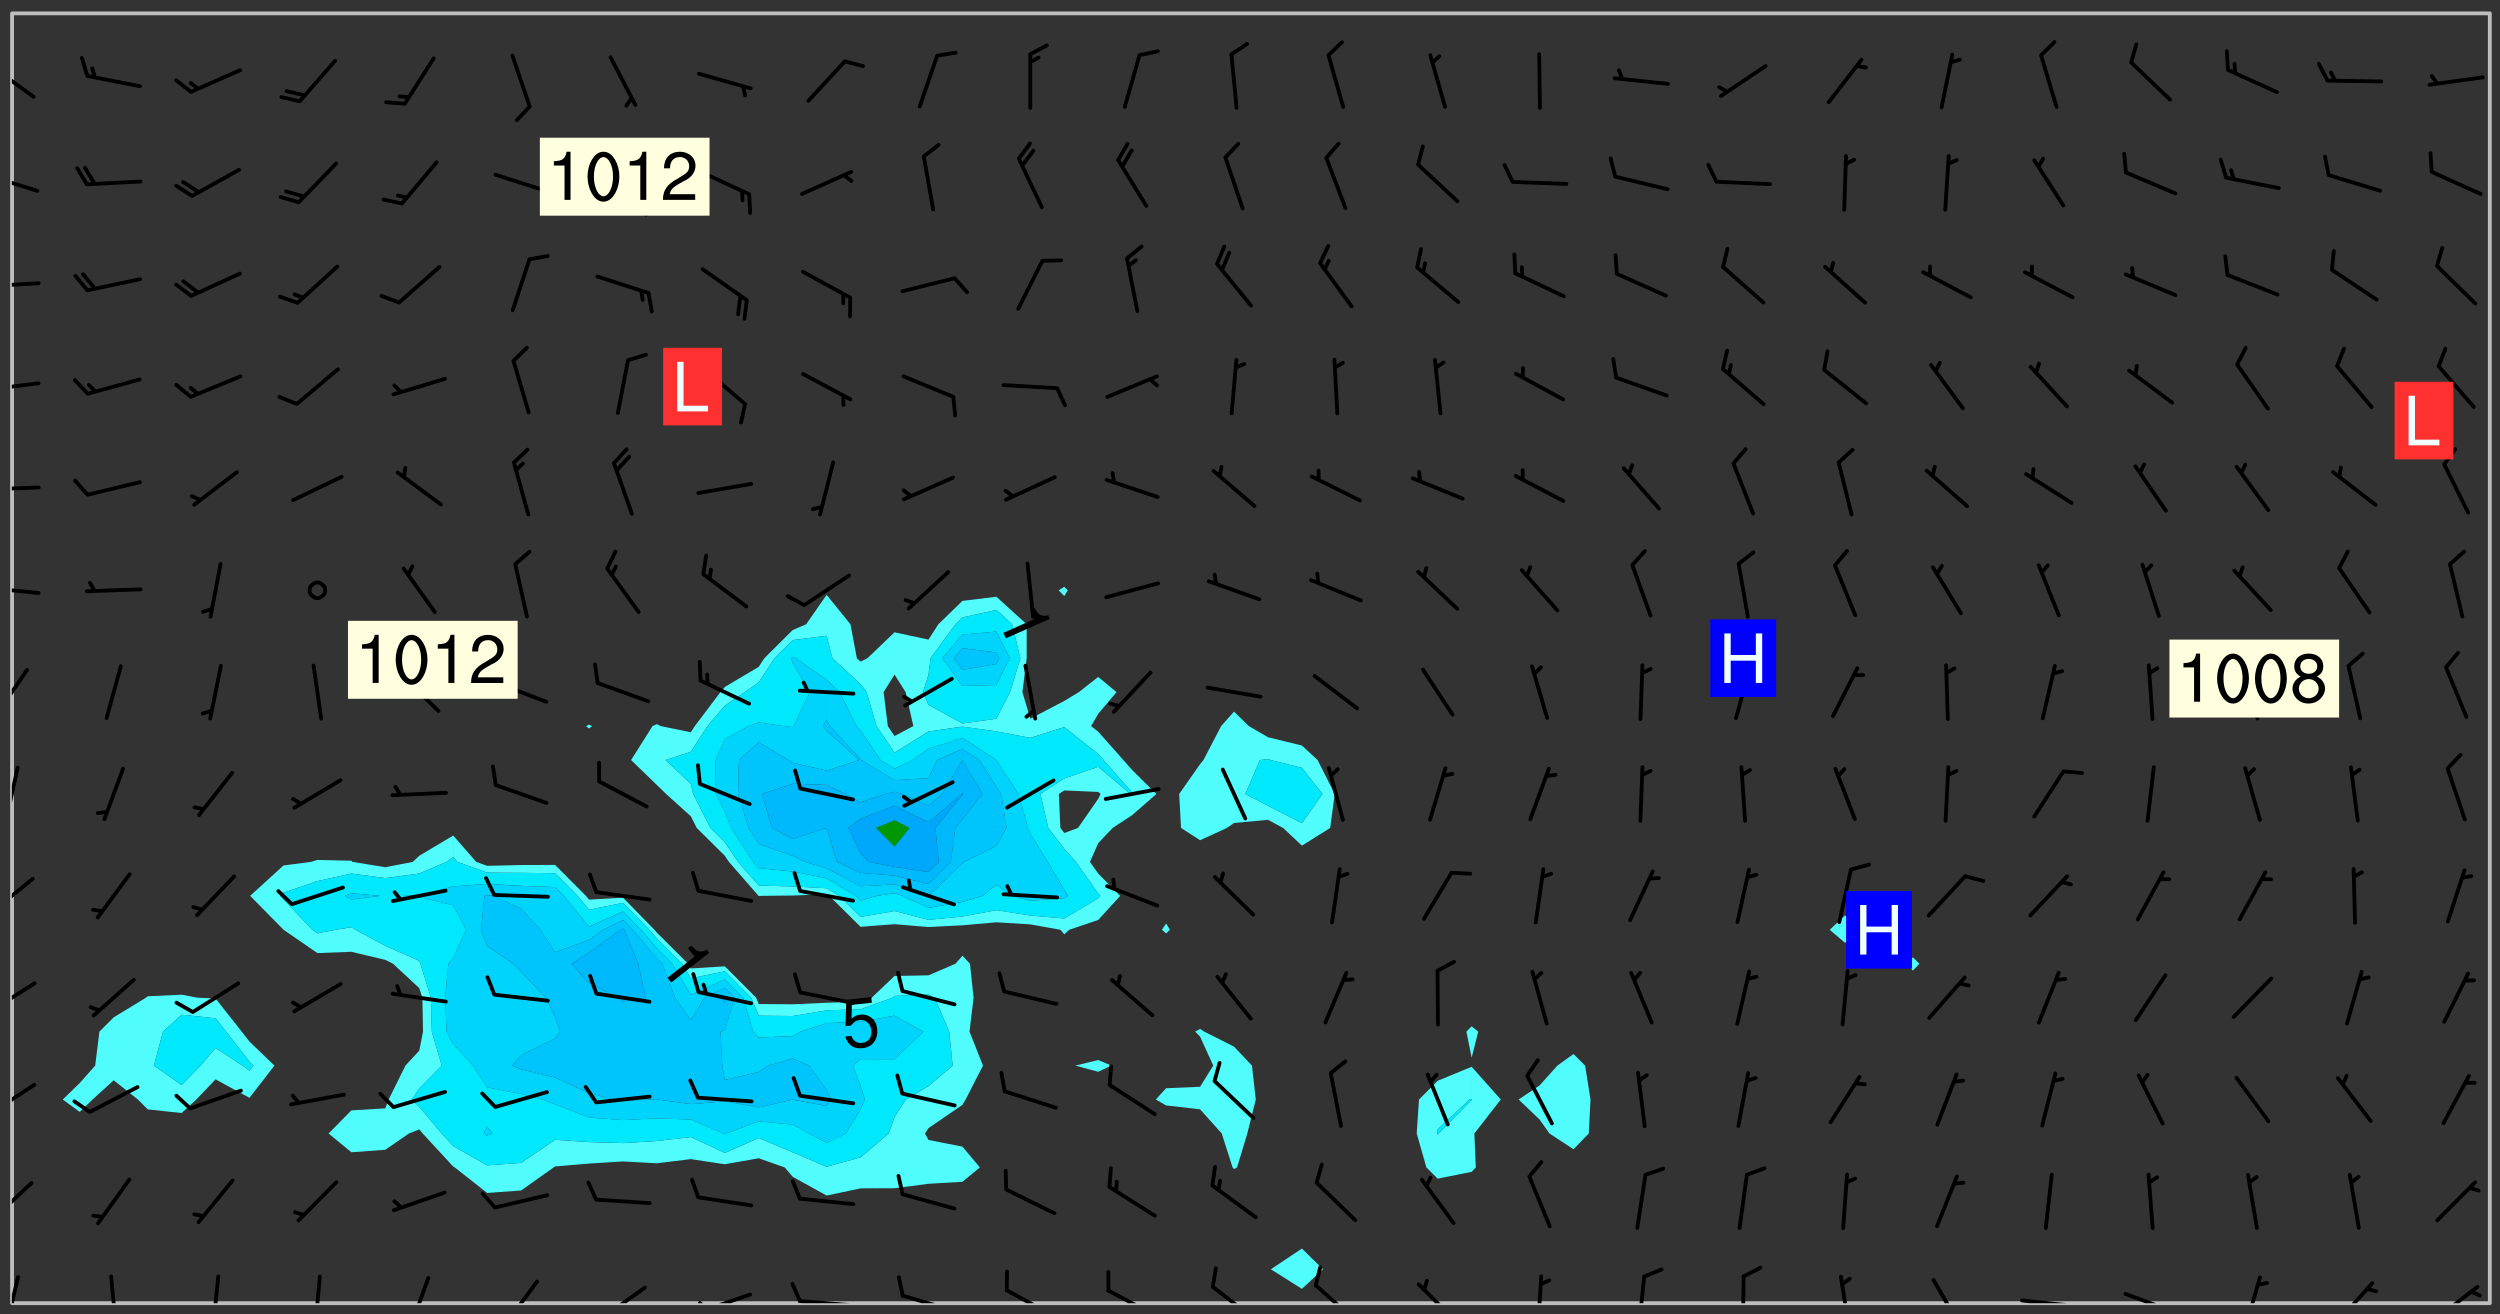 <svg xmlns="http://www.w3.org/2000/svg" role="img" xmlns:xlink="http://www.w3.org/1999/xlink" viewBox="142.45 309.95 326.84 171.84"><rect x="142.45" y="309.95" width="326.84" height="171.84" fill="#333333" stroke="none"/><defs><clipPath id="a"><path d="M144 311.672h1v168.656h-1zm0 0"/></clipPath><clipPath id="b"><path d="M144 311.672h324v168.656H144zm0 0"/></clipPath><clipPath id="c"><path d="M467 311.672h1v168.656h-1zm0 0"/></clipPath><clipPath id="d"><path d="M144 476h2v4.328h-2zm0 0"/></clipPath><clipPath id="e"><path d="M156 476h2v4.328h-2zm0 0"/></clipPath><clipPath id="f"><path d="M170 476h2v4.328h-2zm0 0"/></clipPath><clipPath id="g"><path d="M183 476h2v4.328h-2zm0 0"/></clipPath><clipPath id="h"><path d="M195 476h4v4.328h-4zm0 0"/></clipPath><clipPath id="i"><path d="M208 477h5v3.328h-5zm0 0"/></clipPath><clipPath id="j"><path d="M220 478h8v2.328h-8zm0 0"/></clipPath><clipPath id="k"><path d="M220 480h3v.328h-3zm0 0"/></clipPath><clipPath id="l"><path d="M233 478h8v2.328h-8zm0 0"/></clipPath><clipPath id="m"><path d="M233 480h3v.328h-3zm0 0"/></clipPath><clipPath id="n"><path d="M246 479h9v1.328h-9zm0 0"/></clipPath><clipPath id="o"><path d="M245 477h3v3.328h-3zm0 0"/></clipPath><clipPath id="p"><path d="M260 479h8v1.328h-8zm0 0"/></clipPath><clipPath id="q"><path d="M273 478h8v2.328h-8zm0 0"/></clipPath><clipPath id="r"><path d="M287 478h7v2.328h-7zm0 0"/></clipPath><clipPath id="s"><path d="M300 477h7v3.328h-7zm0 0"/></clipPath><clipPath id="t"><path d="M314 477h6v3.328h-6zm0 0"/></clipPath><clipPath id="u"><path d="M327 477h7v3.328h-7zm0 0"/></clipPath><clipPath id="v"><path d="M343 476h2v4.328h-2zm0 0"/></clipPath><clipPath id="w"><path d="M356 476h2v4.328h-2zm0 0"/></clipPath><clipPath id="x"><path d="M370 476h1v4.328h-1zm0 0"/></clipPath><clipPath id="y"><path d="M382 476h3v4.328h-3zm0 0"/></clipPath><clipPath id="z"><path d="M394 477h5v3.328h-5zm0 0"/></clipPath><clipPath id="A"><path d="M406 479h9v1.328h-9zm0 0"/></clipPath><clipPath id="B"><path d="M420 478h8v2.328h-8zm0 0"/></clipPath><clipPath id="C"><path d="M435 476h4v4.328h-4zm0 0"/></clipPath><clipPath id="D"><path d="M447 477h6v3.328h-6zm0 0"/></clipPath><clipPath id="E"><path d="M460 477h7v3.328h-7zm0 0"/></clipPath><clipPath id="F"><path d="M144 464h3v6h-3zm0 0"/></clipPath><clipPath id="G"><path d="M144 451h4v5h-4zm0 0"/></clipPath><clipPath id="H"><path d="M144 438h4v5h-4zm0 0"/></clipPath><clipPath id="I"><path d="M144 424h3v6h-3zm0 0"/></clipPath><clipPath id="J"><path d="M144 410h2v8h-2zm0 0"/></clipPath><clipPath id="K"><path d="M144 397h3v7h-3zm0 0"/></clipPath><clipPath id="L"><path d="M144 386h4v2h-4zm0 0"/></clipPath><clipPath id="M"><path d="M144 373h4v2h-4zm0 0"/></clipPath><clipPath id="N"><path d="M144 359h4v3h-4zm0 0"/></clipPath><clipPath id="O"><path d="M144 346h4v2h-4zm0 0"/></clipPath><clipPath id="P"><path d="M144 332h4v4h-4zm0 0"/></clipPath><clipPath id="Q"><path d="M144 318h4v5h-4zm0 0"/></clipPath><g id="R" clip-path="url(#clip1)"><path fill="#fff" fill-opacity="0" fill-rule="evenodd" d="M0 0h1000v1000H0zm0 0"/><path fill="#d3d3d3" fill-opacity="0" fill-rule="evenodd" d="M162.152 355.867l-.234.293.059.234.117.172.176.234.293.348.113.059.117-.172.059-.234.176-.176.465-.176h.699l.234.293.289.816.059.176.176.23.352.234.699.699.172.176.234.348.234.41.289.582.41.465.23.234.234.176.117.23.176.293.172 1.164v.234l.059.289.059.117.117.117.348.41.117.172.176.176.176.234.117.172.172.352.059.234.234.406.234-.059-.176.176-.059.93h-.582l-.234-.113-.348.113-.117.117-.059.293-.059.176-.117.172-.465.293-.059.234-.059.113v.645l.059.172v.41l.059.059v.406l.059.406.117.176.059.059.23.641-.059.293v.699l-.059.582v.234l-.059.23-.055.352v1.922l.055.117h.426l-.367.117-.023.352.891 1.168 1.742.539 1.34.359v.539l.09.809.535.715 1.52.27.891-.086.09 1.164.535.18 1.16-.18 2.055-.984 1.16-.363 1.879-.176 1.695-.18-.18.719-1.516.086-1.25.09-.805.27-1.074.809.27.719.535.898-.18.625-.266.809.266 1.078.625.898.805.18 1.25-.18-.266.723.098.504.055.293v.172l.059.293v.406l.176.117.352.117h.406l.293-.176.113-.117.059-.117.117-.23.059-.176.352-.465.23-.176.176-.059.176.059.059.176.117.988.055.469.059.172.117.234.176.059.816.059h.289l.117.234.059.406.059.352v1.105l.117.293.117.348.289.699.176.352.582.754.352.176.172.059.469.234.641.465.348.234.293.176.293.055.23.062.816.348.293.176.113.172.352.352.117.176.523.641v.289l.059.352v.348l.059.352.059.289.117.059.172.059h.176l.582.234.176.117.176.289.176.234.113.234.293.23.117.117v.41l.059.055.289.234.234.117.059.117.117.172.059.117.23.234.059.176.234.059.117.059-.117.113-.059.117v.117l-.117.293-.117.289v.582l.176.117.117.059.059.117.117.117.113.059.176.348.059.352.059.406v.176l-.059.176-.117.699v.172l.117.176.293.293h.406l.176.117.117.172.117.293v.234h-.527l-.23-.234h-.234l-.176.059-.059.699.059.348.117.176.176.41.117.23.289.469.176.055h.523l.234.059.758.641.059.293v.234l.059.059.23.348v.352l-.117.172v.293l.293.289.293.176.172.059.293.176.293.117.582.406.289.234.293.176.219.16.016.012.23.176.641.523.176.234.117.176.176.176.113.172v.641l.117.176.469.117.582.117.234.059.23.113.293.117.113.059.586.352.289.172.176.062.176.055.176.059.699.352.289.176.234.055.289.176.234.117.641.406.293.117.172.059.234.059.41.059.23.059.234.117.059.172-.41.176.469.059.059.293.113.234.176.055.234.059.176.059.406.117.641.234.117.172.059.234v.176l-.059.117-.059.406.234.234.117.059.348.117.641.23.176.117.289.117.176.176.234.465.582 1.105.176.176.348.176.176.117.352.117 1.047.523.234.059.465.113.293.059.465.176.758.582.234.234.348.465.176.176.289.234.816.699.293.176.289.289.293.176.293.289.695.641.176.176.293.234.289.234.469.289.641.582.348.234.234.293.348.348.352.465.934.992.348.406.117.176.234.059.113.117.645.176.23.113.234.059.293.176.23.117.934.699.406.406.234.176.406.176.234.117.816.348.348.234.234.117.293.289.23.117.758.352.352.172.23.059.293.117.234.059.871.176h.816l.469.23.172.059.875.699.465.117.293.059.176.059.23.059.469.059.348.059.352.059.406.059h.293l.172.059v.23l.176.176h.293l.348.059.352.059.699.117h.641l.465-.234.293-.176.172-.117.41-.172.289-.176.934-.465.469-.293.523-.293.465-.172.465-.176 1.051-.465.289-.117.41-.117.289-.117.527-.176 1.516-.699.582-.348.289-.059.293-.059.348-.117.875-.23.352-.117h.113l.234-.059.875-.234.234-.059h.812l.352-.059.816-.117.172-.059.352-.055.293-.059.23-.059.816-.176.176-.059h.348l.234-.059.465-.117.758-.172.234-.059h.348l.41-.117.289-.059 1.285-.059h.289l.41-.059.23-.059h.176l.875-.117h.406l.41-.117h.348l.352-.113.871-.059h1.75l1.047.289.41.117.289.117.352.117.289.117 1.051.172.289.059h.293l.293.059.172.059.41.059.172.059.117.059h.117l.117.059.352.059h.113l.41.066 1.922.395 1.926.395 1.52.449 1.695.719 2.145.805 1.605-.719 1.43-.805 1.16-1.078 1.25-.449 3.035-.719 1.875-.359 2.145-1.348 2.234-1.254 2.5-1.258 1.695-.449 1.785-.18 1.16-.27.625.539 1.34-.27.715-.988.984-1.344.445-.18.805-.359 1.875-.539 1.785-.449 1.25-.27 1.16-.09 1.699-.09 1.961-.27 1.25-.09h.539l.625-.09h.891l2.145-.18 2.41-.18 2.59-.09 1.695.18 1.609.09 1.43.359 1.16.719 1.875.988 1.16 1.527.266.715.629.09.355.898.535.539.535 1.527 1.074.359h.535l-.805.535.09 1.707.715 2.695.891.805.895.988.715 1.258 1.785.539 1.52-.18.355 1.344 1.609-.805.98-.539.27.27.316-.215.219-.145.801.449.449-.359h.355l.535-.27.539-.719.535-.27.625-.988 1.16.449.84.371 1.395.617 1.695-.18h1.605l1.785.09.18-1.707.535-1.344.805.27.492.848.402.406-.09.539v.359l.715.449.711-.27h1.43l.359.988.445 1.258.715 1.344 1.25.629 1.695.629.715-.18.18-.539.98-.09.449.359.086 1.258-.266.629-.535.18v.539l.715.984.266.539.984.988.801 1.078-.266.359-.09.898-.625 2.332-.355 2.066-.09 1.793-.18.719-.09.539v1.438l-.98 1.883-.359 1.707-.535.898-.805 1.168-.266.539 2.055 1.254.086.359-.355.539-.09-.18v.809l.09 1.438-.445.715-1.074.094-.266.715.535.898.805.719 1.16.809 1.34.27.445.359-.355.449-1.789-.09-1.25-.449-.715-.719-.625-.09-.176 3.59-.188 1.309h89.359V311.703h-55.27v49.082l.762.125 3.289.543 2.023 2.836v2.754l2.352.332 2.348.332h4.051l-1.379 4.16-2.023.707-2.023.703-.543.344-2.594 1.617-.188.117-2.023-2.078-.73-2.742-2.672-2.078-1.375-3.5-.066-.082-1.957-2.672 2.75-1.418v-49.082H294.422v91.414l.117.031.133.012.074.074.105.047.09.059.086.059.09.059.297.297.059.09.031.117.027.117.016.137-.031.117-.059.09-.059.086-.043.105-.047.102-.027.121v.145l.176.27.148.148.074.086.074.074.043.105.062.09.059.086.043.105.059.09.047.102.043.105.059.086.117.18.074.074.062.086.059.09.043.105.059.09.059.086.062.09.059.09.043.102.117.18.074.074.059.086.074.074.09.059.105.047h.148l.133-.016.133.016.102-.047.074-.074.047-.102-.016-.133v-.148l-.047-.105-.027-.117-.047-.102-.027-.121-.043-.102-.062-.09-.043-.102-.043-.105-.031-.117-.016-.133-.012-.137.086-.059.059-.086.121-.031.043.105.016.133v.117l.059.102.059.09.09.059.148.148.059.09.043.105-.012.102.086.059.105.047.086.059.09.059.074.074-.117.027-.105.047-.086.059-.074.074-.059.09-.062.086-.027.121-.047.102-.043.105-.031.117-.012.133-.016.133v.148l.027.117.047.105.043.102.059.09.074.074.09.059.074.074.09.059.059.09.043.105.047.102.117.031.133.016h.148l.117-.031.105.043.043.105.047.102.027.121L299.5 410l.027.117.031.121.027.117.105.043.102.047.133-.016.148.148.062.086.074.074.07.074.09.062.105.043.102.043.117.031.137.016.117-.031.074-.074.027-.117-.012-.133-.031-.121-.027-.117.043-.105h.117l.09.062.117.027h.148l.133.016h.148l.133.016.133-.016h.148l.133-.016.133-.012.137.012.117-.027.133-.016.191-.059-.059.176-.016.133-.027.121-.016.133-.059.086-.133.016-.105.047-.105.043-.117.031-.117.027-.266.031h-.148l-.133.016-.074.074.059.086.148.148.117.18.074.07.09.062.09.059.086.059.09.059.102.043.105.062.105.043.086.059.105.047.102.043.18.117.059.09-.043.102-.047.105.016.133.223.223.059.09.043.102.031.121.043.102.016.133.031.117.012.137.031.117.148.148.102.043.105.043.117.031.133.016.137.016h.117l.117-.031.09-.059.043-.105.047-.102.043-.105.031-.117.012-.133v-.148l-.012-.133-.016-.133-.031-.117-.043-.105-.047-.105-.043-.102-.043-.105-.016-.133.016-.133.027-.117.031-.117.027-.121.047-.102.09-.059.086-.062.074-.074.09-.059.223-.223.059-.086.074-.074.117-.18.059-.086v-.148l-.074-.074-.102-.047-.105-.043-.102-.043-.059-.09-.047-.105-.027-.117.09-.059.117-.031.102-.043.18-.117.148-.148.012-.133-.012-.105-.09-.059-.133.016h-.148l-.133.016-.133-.016-.121-.031-.086-.059-.074-.074-.059-.09-.062-.086-.117-.18-.059-.086.031-.121.086-.059.121-.031.059-.086v-.121l-.031-.117-.059-.09-.059-.086-.047-.105-.027-.117-.016-.133.059-.09.074-.074.09-.059.117-.18.074-.074.059-.086.148-.148.121-.031.133-.016.133.016.074.074.043.105.016.133-.031.117-.117.031-.133.012-.148.148-.043.105-.047.102-.027.121-.031.117v.148l.031.117.043.105.059.09.074.07.074.074.117.031.121.027.117-.027.133-.016h.117l.09.059.074.074.047.105.059.086.102.047.133.016.105.043.086.059-.012.105-.074.074-.18.117-.059.09-.09.059-.07.074-.074.074-.062.09-.027.117-.016.133.016.133-.016.133v.148l.016.133.027.117.031.121.074.074.09.059.086.059.09.059.117.031v.086l-.102.047-.09.059-.266.031-.117.027h-.148l-.105.043-.102.047-.059.09-.062.234-.012.133-.031.121-.016.133v.293l-.012.133.012.137.016.133.133.016.133.012.121.031.086.059.074.074.047.105.043.102.016.133v.445l-.016.133v.445l.031.266.027.117.016.133.031.117.086.211.031.266v.148l-.031.117-.027.117-.031.121-.027.117-.031.117-.031.121-.012.133-.016.133.09.059.117-.031.102.016.047.105-.031.266v.441l-.043.105-.047.105-.043.102-.043.105-.059.086-.031.121-.043.117-.031.117-.016.133.016.133.059.09.105.047.086.059.059.086-.012.137-.031.117-.043.102v.445l-.016.133v.148l-.031.117-.043.105-.027.117-.047.105-.043.102-.031.121-.027.117-.031.133-.031.117-.027.117-.043.105-.031.117-.031.121-.012.133-.016.133v.297l.027.117v.148l.047.398.027.117.059.09.121.031h.148l.133-.016.059.09v.117l-.059.09-.09.059-.102.043-.105.047-.09.059-.086.059-.137.016-.117-.031-.133-.016-.102.047-.062.086-.012.137-.016.133-.031.117-.027.117-.016.133-.031.121v.297l.016.133.031.117v.148l.012.133v.148l-.027.117-.047.102-.027.121-.031.117-.059.09-.074.074-.102.043-.105.047-.117.027-.121.031-.102-.047.059-.086.105-.047.027-.117.031-.117.027-.121.031-.117v-.148l.016-.133-.031-.117-.043-.105-.105.016-.074.074-.102.043-.09.062-.074.074-.043.102-.016.133-.031.117L304.25 426l-.031.117-.027.117-.031.121-.027.117-.031.117-.043.105-.09.059h-.09l-.117-.031-.031-.086.016-.137-.031-.117v-.148l-.012-.133v-.148l-.062-.234-.027-.121-.043-.102-.047-.105-.059-.086-.059-.09-.043-.105-.062-.086-.148-.148-.07-.074-.105-.047-.105-.043-.102-.043-.297-.297-.09-.074-.086-.059-.105-.043-.09-.062-.086-.059-.105-.043-.09-.059-.086-.062-.074-.07-.105-.047-.086-.059-.105-.043-.09-.062-.102-.043-.105-.043-.086-.059-.105-.047-.105-.043-.102-.047-.09-.059-.102-.043-.105-.043-.09-.062-.117-.027-.133-.016-.133.016H299.75l-.133.016-.117-.031-.09-.059-.074-.074-.09-.059-.102-.047h-.148l-.121-.027-.102-.043-.074-.074-.117-.18-.09-.059-.102-.043-.09-.062-.105-.043-.09-.059-.086-.059-.105-.047-.059-.086-.059-.09-.043-.105-.047-.102-.074-.074-.086-.059-.074-.074-.09-.059-.223-.223-.043-.105-.031-.266.105-.043h.145l.105.043.074.074.09.059.086.059.105.047.09.059.148.148.07.074.148.148.062.086.074.074.086.059.074.074.09.062.09.059.086.059.27.176.102.047.105.043.102.043.047-.074.059-.086.074-.074.07-.074.105.043.074.074.059.09.043.102.047.105.043.105.121.027.117-.027.074-.09.043-.105.059-.09.074-.074.105-.043.117-.027.133.012.09.059.148.148.059.09.043.105.047.102.043.105.043.102.105.047.105.043.133.016.086-.059.059-.09.074-.074.105-.043.117.027.105.047.102.043.105.043.102.047.18.117v.117l-.016.133.016.133.016.137.059.086.102.047.121.027.117.031h.148l.117-.031.059-.09.18-.117.059-.09.074-.074.059-.086.117-.18.18-.117.117.031.09.059.043.074-.016.133v.117l.09.059h.148l.133-.016.133-.012.266-.031.105-.043.117-.031.121-.027.074-.074.07-.074.062-.09-.016-.105-.047-.102-.102-.043-.105-.016-.117.027-.266.031h-.148l-.074-.074-.09-.059-.117-.031-.117-.027-.133-.016h-.148l-.133.016h-.297l-.105-.047-.148-.148-.043-.102-.059-.09.223-.223.086-.059.105-.043.117-.031.133-.016.133.016.137.016.102.043.133-.012.09-.062.102-.043.062-.09-.047-.102-.09-.059-.117-.031-.102-.043-.059-.09-.062-.09v-.117l.016-.133.105-.047.074-.07v-.121l-.09-.059-.031-.117.09-.059.074-.074.043-.105.059-.09.047-.102.016-.133v-.148l-.047-.105-.043-.102-.09-.059-.133-.016-.102-.043-.137-.016-.117-.031h-.445l-.133-.016-.133-.012-.133-.016-.117-.031h-.148l-.133-.016-.133-.012-.266-.031-.121-.043-.086-.059-.074-.074v-.148l.012-.133.105-.047.102-.043.133-.016h.152l.133-.016h.293l.121.031.102.043.09.059.234.062.121-.047.09-.059.102-.043.133-.016.105.043.102.047.133.012.121-.027h.145l.121-.031.117-.027.105-.047.074-.074.086-.059.148-.148.059-.086.047-.105.027-.117.016-.105-.102-.043-.09-.059-.117-.031-.105-.043-.09-.062-.074-.086-.074-.074-.102-.043-.105-.047-.102-.043-.059-.09-.047-.102-.086-.211-.062-.086-.059-.09-.074-.074-.086-.059h-.27l-.117.031-.09.059-.102.043-.133.016-.105-.016-.027-.117-.062-.09-.117-.031-.102-.043-.148-.148-.031-.117-.016-.105.074-.074.18-.117.117-.027.117-.031.137.016.102.043.105.043.102.047.105.043.117.031.133.016.117.027.133.016.105-.016.09-.059-.074-.074-.105-.043-.074-.074-.074-.09-.148-.148-.086-.059-.09-.059-.074-.074-.09-.059-.102-.047-.121-.027-.102-.047-.105-.043-.117-.031-.102-.043-.121-.031h-.148l-.117.031-.105.043-.086.062-.18.117-.086.059-.09.059-.105.047-.086.059-.105.043-.102.043-.105.047-.074.074-.059.09-.059.086-.047.105-.059.086-.074.074-.133-.012-.117-.031h-.117l-.074.074-.09.059-.074.074-.09.059-.086.059-.105.047-.102.043-.137.016-.102-.043-.148-.148-.105-.047h-.086l-.105.047-.102.043-.121.031-.117-.031-.074-.074v-.117l.031-.121.074-.07.059-.09.074-.074.117-.031.105-.043h.293l.133-.016.137-.016.102-.043.09-.059.102-.047.09-.059.133-.012.09.059.133.012.09-.059.086-.059.105-.043.09-.059.086-.062.09-.059.148-.148.059-.086.059-.09.105-.043.133-.016.117.027.121.031.059-.059.059-.09.031-.266.027-.117.105.012.133.016.102-.043.09-.059.059-.09.074-.074.059-.09.047-.102.012-.133-.012-.133-.047-.105-.148-.148-.059-.09-.059-.086-.043-.105v-.445l.016-.133v-.148l.012-.133-.059-.059-.09.059-.102-.043-.18-.117-.086-.059-.062-.09-.059-.09-.074-.074-.086-.059-.121.031-.102.012-.105.047-.086.059-.105.043-.148.148-.09.059-.086.059-.09.062-.105.043-.133.016v-.121l.105-.043.117-.031.074-.07.043-.105v-.148l-.027-.117-.148-.148-.133-.016h-.148l-.117.031-.105.043-.102.043-.09.062-.117.027-.074-.074.012-.133-.043-.102-.043-.105-.09-.059-.117.027-.121.031-.117.031-.102.043-.121.031-.102.043-.105.043-.09.059-.102.016v-.117l.016-.133-.059-.09-.074.043-.148.148-.059.09-.074.074-.047.105-.043.102-.074.074-.059.09-.074.074-.059.086-.074.074-.09.062-.074.07-.074.074-.102.016-.133.016-.105-.043v-.121l.148-.148.043-.102.059-.09.047-.102.043-.105.059-.09.031-.117.043-.102.031-.121.027-.117.047-.105.043-.102.043-.105.074-.07.09-.062.09-.059.102-.043h.297l.266-.031.105-.043-.074-.074-.117-.031-.105-.043-.09-.059-.102-.047-.09-.059-.102-.043-.105-.043-.09-.062-.086-.059-.105-.043-.102-.043-.121-.031-.117-.031-.102-.043L297.5 410.25l-.102-.043-.09-.059-.043-.105-.016-.133.102-.043.133-.016.137.016.133-.016.102-.043.059-.09.016-.105-.09-.059-.074-.074-.102-.043-.09-.059-.148-.148-.043-.105-.016-.133v-.293l-.059-.09-.09-.059-.074-.074-.043-.105-.031-.117-.059-.09-.074-.074-.117-.027-.074-.074-.09-.059-.09-.062-.086-.059-.074-.074-.059-.086-.047-.105-.086-.059-.148-.148-.195-.059-.133.016-.102.043-.074.074-.047.102-.043.105-.059.09-.059.086-.297.297-.09.059h-.086l-.062-.086-.043-.105.031-.117.059-.09.027-.117-.012-.133-.09-.062-.105.047-.117.027-.117.031-.27.176-.102.047-.117.027-.105.047-.09.059-.102.043-.059-.086-.047-.105.016-.133.047-.105.07-.074.074-.07.059-.09v-.148l-.043-.105h-.238l-.102.047-.031.117-.027.117-.031.121-.074.043-.133.016-.074-.047-.043-.102-.043-.105-.047-.102-.043-.105-.121.031-.102.043-.133.016-.117.031-.105.043-.09.059-.102.047-.121.027-.133.016-.102-.043-.059-.09-.047-.105-.043-.102-.043-.105v-.117l.059-.09.086-.059.18-.117.102-.047.105-.043.105-.059.102-.043.09-.062.102-.043.105-.059.102-.047.09-.059.105-.043.102-.043.09-.062.102-.043.137-.016.117.031.102.043.121.031.102.043.105.047.102.043.105.043.102.047.105.043.102.043.105.047.086.059.105.043.117.031.105.043.102.047.09.059.105.043.102.043.105.047.117.027.102.047.121.027h.148l.086-.059.016-.102.059-.09-.027-.117-.074-.074-.117-.18-.074-.074-.09-.074-.18-.117-.086-.059-.105-.043-.102-.047-.27-.176-.059-.09-.074-.074-.059-.09-.043-.102-.031-.117-.016-.137v-.562l-.012-.133-.016-.133-.031-.117-.016-.133-.012-.133-.031-.121-.223-.223-.059-.086-.016-.105.031-.117.133-.016v-91.414H172.992v1.453l-.059.234-.352 1.051-.172.523-.117.348-.176.41-.117.172-.234.293-.23.059h-.352l-.117.059-.23.406v.293l.117.176.23.23.117.234.641.758.293.465.176.234.23.352.234.348.641.816.176.465.172.41.117.695.176.469.117 1.398.059.465v.875l.117 1.047v4.781l-.059.465-.352 1.281-.176.523-.113.41-.352.93L172.934 336l-.234.582-.117.176-.172.348-.176.406-.352.816-.059.293-.113.293-.117.289-.059.176-.117.875-.059.406-.059.117-.059.176-.059.172-.23.527-.117.172v.234l-.117.234-.059.172-.176.586v.289l-.059.176v.293l-.059.113-.059.527v.172l-.055.234v2.621l-.176.816-.117.176-.176.234-.117.172-.113.234-.586.934-.23.289-.293.465-.176.234-.289.352-.352.699-.113.23-.176.41-.176.23-.406.527-.816.699-.293.172-.289.234-.176.117-.176.176-.523.406-.527.176-.172.176-.234.055-.641.176h-.758m12.211 31.023l-1.074.449.359.895 1.25-.715.445-.539-.98-.09"/><path fill="#d3d3d3" fill-opacity="0" fill-rule="evenodd" d="M201.508 416.598h-.895l.449.629.98.359.805-.09.445-.988-.176.09-.715-.355-.895.355m154.621 59.07l-.059-.523v-.293l.113-.293.059-.23.469-.469h.113l.117-.113.117-.059h.176l.234-.059h.348l.234.059.117.059.23.172.059.176.117.582v.293l-.117.176-.172.289-.176.176-.527.523-.23.234-.117.059h-.176l-.117-.059-.406-.293-.176-.117-.117-.059-.059-.113-.055-.117m6.641-10.957l-.059-.172v-1.109l.059-.172.176-.059.172-.059h.176l.234-.059.117.059.059.699-.059.172-.117.176-.117.059-.234.523-.113.059h-.234l-.059-.117m9.613-14.391l-.117-.176v-.699l.293-.875.117-.172.176-.352.113-.23.117-.293.352-.758.117-.23.172-.234h.176l.117-.059h.641l.117.059.234.234.172.113.352.293.117.117.113.176v.113l.117.059.117.117v.699l-.059.176v.23l-.059.176-.348 1.051-.117.23-.117.234-.117.059-.23.234-.641.289h-.875l-.41-.117-.641-.465"/><path fill="none" stroke="#bebebe" stroke-linecap="round" stroke-linejoin="round" stroke-miterlimit="10" stroke-width=".5" d="M467.957 311.695H144.027v168.625h323.93v-168.625"/><g clip-path="url(#a)"><path fill="#fff" fill-opacity="0" fill-rule="evenodd" d="M144 475.891v4.438h.004H144V311.672h.004H144v164.219"/></g><g clip-path="url(#b)"><path fill="#fff" fill-opacity="0" fill-rule="evenodd" d="M144.004 480.328V311.672h22.188v128.316l-4.438.211-.223.184-4.215 2.566-1.875 1.871-.547 4.441-2.02 2.277-2.223 2.16 2.223 1.613 1.668-1.613 2.773-2.52 3.172 2.52 1.266 1.281 4.438.48 1.918-1.762 2.52-2.645 4.438 2.418 3.262-4.211-3.262-3.137-1.012-1.305-3.426-4.336-2.367-.102-2.07-.395v-128.316h35.508V419.188l-4.438 2.641-.848.801-3.594.699-4.281-.699-.156-.152-4.438-.102-.844.254-3.594.473-4.355 3.969 4.355 4.418.016.02 4.422 3.043 4.438-.168 4.438 1.055 1.012.508 3.43 3.188.406 1.25.078 4.438-.484 2.48-1.812 1.961-2.195 4.438-.434 1.148-4.438.266-2.98 3.023 2.98 2.453 4.438-.324 3.086-2.129 1.355-.531.445.531 3.992 4.324.203.113 4.234 3.336 4.438-.324 4.254-3.012.188-.129 4.438-.375 4.438-.281 4.438.242 4.438-.543 4.441.672 4.438-.785 3.387 1.199 1.051 1.223 4.438 2.453 4.438-.938 4.441-.02 4.438-.582 4.438-.262 2.273-1.875-2.273-2.715-4.438-.879-.469-.844.469-.703 4.438-3.043.41-.691 2.27-4.438-1.758-4.441.527-4.438-.469-4.438-.98-1.047-.918 1.047-3.52 1.516-4.438.082-2.992 2.84-1.449.52-4.438.141-4.438.203-4.438-.035-.348-.828-4.09-4.098-4.441.273-.367-.613-4.07-4.062-.32-.375-4.117-4.203-4.438.258-.406-.492-4.031-4.047-4.441.016-4.438.102-1.43-.512-3.008-3.441V311.672h17.754v93.02l-.383.184.383.328.41-.328-.41-.184v-93.02h31.066v76.047l-2.672 3.844-1.766.758L242.379 396l-.734 1.129-4.438 2.633-.57.676-3.352 4.438-.52.805-3.938-.805-.5-.258-.57.258-2.801 4.441 3.371 3.262 1.211 1.176 3.227 2.91.773 1.527 3.668 3.633.539.805 3.875 4.441.023.02.34-.02 4.098-.043 4.438-.164.344.207 4.094 4.047 4.441-.34 4.438.371 4.438-.227 4.438-.391 4.441.27 3.938.707.5.598.645-.598 3.793-1.285v18.312l-2.996.727 2.996.809 1.719-.809-1.719-.727v-18.312l2.871-3.152-2.871-2.91-1.082-1.531 1.082-2.449 1.891-1.988 2.547-1.676 3.164-2.762-3.164-3.133-1.148-1.305-3.289-3.699-.934-.742.934-1.609 2.391-2.828-2.391-1.988-2.539 1.988-1.898 1.148-4.438 2.328-1.039-3.477.562-4.438-.004-4.438-3.961-3.598-4.438.543-3.145 3.055-1.293 2.008-4.438-.957L255.863 396l-.906.445-.484-.445-.84-4.438-3.113-3.844v-76.047h31.07v74.992l-.738.461.738.758.453-.758-.453-.461v-74.992h13.312V430.684l-.543.824.543.473.5-.473-.5-.824V311.672h8.879v91.312l-1.684 1.891-2.316 4.441-.438.535-2.734 3.902.242 4.438 2.492 1.605v24.672l-.645.352.645.656 1.723 3.785-1.723 2.77-4.441.188-1.348 1.48 1.348.773 4.441.508 2.832 3.156 1.414 4.438.191.219.395-.219 1.344-4.438 1.105-4.438-.5-4.438-2.344-2.48-3.895-1.961-.543-.352v-24.672l3.504-1.605.934-.648 4.438-.414 1.977 1.062 2.461 2.312v52.68l-4.059 2.707 4.059 2.559 2.758-2.559-2.758-2.707v-52.68l3.695-2.312.594-4.438-2.238-4.438-2.051-1.898-4.438-1.086-2.508-1.457-1.93-1.891v-91.312h31.066v132.457l-.688.691.688 3.402v1.195l-4.438 1.828-2.445 2.453-.301 4.438 1.266 4.438 1.48 1.469 4.438-.891.543-.578-.188-4.438 3.453-4.438-3.809-4.281v-1.195l.863-3.402-.863-.691V311.672h13.316V447.746l-2.109 1.516-2.328 2.598-2.738 1.84 2.738 2.609 1.297 1.828 3.141 2.059 1.996-2.059.227-4.438-.703-4.438-1.52-1.516V311.672h35.508v117.941l-2.012 1.895 2.012 1.707 1.883-1.707-1.883-1.895v-117.941h8.875v123.438l-.906.836.906.887.836-.887-.836-.836v-123.438h75.449v168.656H144.004"/></g><path fill="#50fcfc" fill-rule="evenodd" d="M152.875 455.312l-2.223-1.613 2.223-2.16 2.02-2.277.547-4.441 1.875-1.871 4.215-2.566.223-.184 4.438-.211v2.617l-2.434 2.215-1.18 4.441 3.613 2.543 2.492-2.543 1.945-2.297 3.52 2.297.918.668.52-.668-.52-.5-3.059-3.941-1.379-1.742-4.438-.473v-2.617l2.07.395 2.367.102 3.426 4.336 1.012 1.305 3.262 3.137-3.262 4.211-4.438-2.418-2.52 2.645-1.918 1.762-4.438-.48-1.266-1.281-3.172-2.52-2.773 2.52-1.668 1.613"/><path fill="#00e8fc" fill-rule="evenodd" d="M166.191 451.805l-3.613-2.543 1.18-4.441 2.434-2.215 4.438.473 1.379 1.742 3.059 3.941.52.5-.52.668-.918-.668-3.52-2.297-1.945 2.297-2.492 2.543"/><path fill="#50fcfc" fill-rule="evenodd" d="M179.508 431.488l-4.355-4.418 4.355-3.969 3.594-.473.844-.254 4.438.102.156.152 4.281.699 3.594-.699.848-.801 4.438-2.641v2.824l-.879.617-3.559 1.52-4.441.602-4.438-.598-4.438.984-4.438 1.523-.449.41.449.453 3.766 3.984.672.461 2.391-.461 2.047-.336.527.336 3.91 2.09 4.441 1.969.148.379 1.375 4.438.117 4.438 1.301 4.441-2.941 2.98-.988 1.457.988.961 2.918 3.477 1.52 1.648 4.438 2.52 4.438-.324 4.441-3.016 4.438.301 4.438.129 4.438-.273 4.438-.516 4.441 2.082 4.438-1.957 4.438 1.871 4.438 1.887 4.438-1.23 3.672-3.121.77-2.148 1.461-2.289 2.977-1.762 3.156-2.676-.449-4.441-1.898-4.438-.809-.418-4.438.188-.246.23-4.195 1.504-4.438.152-4.438.742-4.438-.043-.992-2.355-3.445-3.453-4.441.922-1.145-1.906-3.293-3.285-.984-1.152-3.453-3.527-4.438.906-1.492-1.816-2.945-2.961-4.441-.051-4.438-.031-3.898-1.398-.539-.617v-2.824l3.008 3.441 1.43.512 4.438-.102 4.441-.016 4.031 4.047.406.492 4.438-.258 4.117 4.203.32.375 4.07 4.062.367.613 4.441-.273 4.09 4.098.348.828 4.438.035 4.438-.203 4.438-.141 1.449-.52 2.992-2.84 4.438-.082 3.52-1.516.918-1.047.98 1.047.469 4.438-.527 4.438 1.758 4.441-2.27 4.438-.41.691-4.438 3.043-.469.703.469.844 4.438.879 2.273 2.715-2.273 1.875-4.438.262-4.438.582-4.441.02-4.438.938-4.438-2.453-1.051-1.223-3.387-1.199-4.438.785-4.441-.672-4.438.543-4.438-.242-4.438.281-4.438.375-.188.129-4.254 3.012-4.438.324-4.234-3.336-.203-.113-3.992-4.324-.445-.531-1.355.531-3.086 2.129-4.438.324-2.98-2.453 2.98-3.023 4.438-.266.434-1.148 2.195-4.438 1.812-1.961.484-2.48-.078-4.438-.406-1.25-3.43-3.188-1.012-.508-4.438-1.055-4.438.168-4.422-3.043-.016-.02"/><path fill="#00e8fc" fill-rule="evenodd" d="M179.508 427.523l-.449-.453.449-.41 4.438-1.523 4.438-.984v2.578l-.848.34.848.473 3.785-.473-3.785-.34v-2.578l4.438.598 4.441-.602 3.559-1.52.879-.617.539.617 3.898 1.398v1.48l-4.438.328-4.438 1.172-2.121.062 2.121.156 4.438 1.082 1.688 3.199-1.688 3.695-.633.742-.418 4.438.184 4.438.867 1.602 2.586 2.84 1.852 2.855v5.152l-.48.867.48.297.695-.297-.695-.867v-5.152l4.438.859 2.738.723 1.703.617 4.438 1.734 4.438.336 4.438-.227 4.438.16 4.25 1.816.191.098.195-.098 4.242-1.582 4.438.418 2.113 1.164 2.324 1.23 2.523-1.23 1.914-3.152.562-1.285-.562-1.77-.984-2.668.984-.84 4.441.008 3.777-3.609-3.777-2.086-4.441.793-4.438.172-3.41 1.121-1.027.59-4.438.184-.727-.773-1.336-4.438-2.375-2.379-4.441 2-2.438-4.059-2-1.996-2.086-2.441-2.352-2.402-4.438 1.988-3.301-4.023-1.137-1.145-4.441-.164-4.438-.254v-1.48l4.438.031 4.441.051 2.945 2.961 1.492 1.816 4.438-.906 3.453 3.527.984 1.152 3.293 3.285 1.145 1.906 4.441-.922 3.445 3.453.992 2.355 4.438.043 4.438-.742 4.438-.152 4.195-1.504.246-.23 4.438-.188.809.418 1.898 4.438.449 4.441-3.156 2.676-2.977 1.762-1.461 2.289-.77 2.148-3.672 3.121-4.438 1.23-4.438-1.887-4.438-1.871-4.438 1.957-4.441-2.082-4.438.516-4.438.273-4.438-.129-4.438-.301-4.441 3.016-4.438.324-4.438-2.52-1.52-1.648-2.918-3.477-.988-.961.988-1.457 2.941-2.98-1.301-4.441-.117-4.438-1.375-4.438-.148-.379-4.441-1.969-3.91-2.09-.527-.336-2.047.336-2.391.461-.672-.461-3.766-3.984"/><path fill="#00d4fc" fill-rule="evenodd" d="M188.383 427.543l-.848-.473.848-.34 3.785.34-3.785.473m8.879-.316l-2.121-.156 2.121-.062 4.438-1.172 4.438-.328v1.477l-.352.086-.438 4.438.789 2.121 3.441 2.316.996 1.023 3.234 3.414 1.207 2.539.648 1.898-.648.895-4.441 2.199-1.16 1.348 1.16.492 4.441 1.078 4.438 2.016 3.254.852 1.184.133 3.941-.133.496-.051.098.051 4.34.605 4.441-.375 4.438.797 4.438-1.016 4.438.832.621-.844-.621-1.27-2.309-3.168-2.129-.949-3.184.949-1.254.824-4.438 1.051-.328-1.875-.227-4.441.555-.207 1.301-4.23-1.301-1.305-2.648 1.305-1.793 2.934-2.059-2.934-1.672-4.438-.707-.707-3.188-3.73-1.25-1.277-2.586 1.277-1.852 1.332-4.438 1.594-1.91-2.926-2.531-2.738-3.555-1.699-.883-.086v-1.477l4.438.254 4.441.164 1.137 1.145 3.301 4.023 4.438-1.988 2.352 2.402 2.086 2.441 2 1.996 2.438 4.059 4.441-2 2.375 2.379 1.336 4.438.727.773 4.438-.184 1.027-.59 3.41-1.121 4.438-.172 4.441-.793 3.777 2.086-3.777 3.609-4.441-.008-.984.84.984 2.668.562 1.77-.562 1.285-1.914 3.152-2.523 1.23-2.324-1.23-2.113-1.164-4.438-.418-4.242 1.582-.195.098-.191-.098-4.25-1.816-4.438-.16-4.438.227-4.438-.336-4.438-1.734-1.703-.617-2.738-.723-4.438-.859-1.852-2.855-2.586-2.84-.867-1.602-.184-4.438.418-4.438.633-.742 1.688-3.695-1.688-3.199-4.438-1.082"/><path fill="#00c4fc" fill-rule="evenodd" d="M206.137 433.629l-.789-2.121.438-4.438.352-.086.883.086 3.555 1.699 2.531 2.738 1.91 2.926 4.438-1.594 1.852-1.332 2.586-1.277v1.125l-.309.152-4.129 2.969-2.27 1.469 2.27 2.547 3.855 1.891.582.504 2.969-.504-.969-4.438-1.852-4.438-.148-.152v-1.125l1.25 1.277 3.188 3.73.707.707 1.672 4.438 2.059 2.934 1.793-2.934 2.648-1.305v1.074l-.469.23.469.75.23-.75-.23-.23v-1.074l1.301 1.305-1.301 4.23-.555.207.227 4.441.328 1.875 4.438-1.051 1.254-.824 3.184-.949 2.129.949 2.309 3.168.621 1.27-.621.844-4.438-.832-4.438 1.016-4.438-.797-4.441.375-4.34-.605-.098-.051-.496.051-3.941.133-1.184-.133-3.254-.852-4.438-2.016-4.441-1.078-1.16-.492 1.16-1.348 4.441-2.199.648-.895-.648-1.898-1.207-2.539-3.234-3.414-.996-1.023-3.441-2.316"/><path fill="#00d4fc" fill-rule="evenodd" d="M206.137 458.434l-.48-.297.48-.867.695.867-.695.297"/><path fill="#00b8fc" fill-rule="evenodd" d="M219.453 438.492l-2.27-2.547 2.27-1.469 4.129-2.969.309-.152.148.152 1.852 4.438.969 4.438-2.969.504-.582-.504-3.855-1.891"/><path fill="#50fcfc" fill-rule="evenodd" d="M219.453 405.203l-.383-.328.383-.184.41.184-.41.328m8.875 7.375l-3.371-3.262 2.801-4.441.57-.258.5.258 3.938.805.52-.805 3.352-4.438.57-.676 4.438-2.633.734-1.129 3.703-3.68 1.766-.758 2.672-3.844v5.348l-4.438.566L243.695 396l-2.051 3.152-1.824 1.285-2.613 1.77-2.27 2.668-2.172 3.367-3.301 1.074 3.301 3.125.312 1.312 2.246 4.438 1.883 1.867 1.734 2.57 2.703 3.086 4.438.133 4.438.23 1.648.992 2.789 2.758 4.441-.773 4.438 1.152 4.438-.434 4.438-.824 4.441.695 4.438.387 4.438-2.637.297-.324-.297-.301-2.918-4.141-1.52-1.707-2.094-2.73-1.031-4.438 3.125-2.031v1.57l-.707.461.195 4.438.512.668 1.797-.668 2.641-3.801.312-.637-.312-.266-4.438-.195v-1.57l4.438-1.523 4.199 3.555.238.16.188-.16-.188-.184-3.742-4.254-.695-.785-4.438-3.523-4.438 1.41-4.441-.848-4.438-.621-4.438.633-4.438 2.77-2.355-3.477-1.293-4.438-.793-1.047L251.273 396l-.754-2.934v-5.348l3.113 3.844.84 4.438.484.445.906-.445 3.535-3.387v5.523l-1.426 2.301.547 4.438.879 1.301 2.461-1.301-1.008-4.438-1.453-2.301v-5.523l4.438.957 1.293-2.008 3.145-3.055 4.438-.543v1.727l-4.438.98-.918.891-3.246 4.438-.273 2.164-.711 2.273.711 1.664 4.438 2.434 4.438-.625 1.785-3.473L275.848 396l-1.078-4.438-2.059-1.871v-1.727l3.961 3.598.004 4.438-.562 4.438 1.039 3.477 4.438-2.328 1.898-1.148 2.539-1.988 2.391 1.988-2.391 2.828-.934 1.609.934.742 3.289 3.699 1.148 1.305 3.164 3.133-3.164 2.762-2.547 1.676-1.891 1.988-1.082 2.449 1.082 1.531 2.871 2.91-2.871 3.152-3.793 1.285-.645.598-.5-.598-3.938-.707-4.441-.27-4.438.391-4.438.227-4.438-.371-4.441.34-4.094-4.047-.344-.207-4.438.164-4.098.043-.34.02-.023-.02-3.875-4.441-.539-.805-3.668-3.633-.773-1.527-3.227-2.91-1.211-1.176"/><path fill="#00e8fc" fill-rule="evenodd" d="M232.766 412.441l-3.301-3.125 3.301-1.074 2.172-3.367 2.27-2.668 2.613-1.77 1.824-1.285L243.695 396l2.387-2.367v2.18l-.188.188.188.641 2.246 3.797-2.137 4.438-.109.141-1.195-.141-3.242-.488-1.34.488-3.098 1.715-1.223 2.727.051 4.438 1.172 2.305.836 2.133 2.883 4.438.719.82 4.438.438 4.438.887 3.82 2.297.617.609 2.133-.609 2.309-.355 1.043.355 3.395 1.57 4.438-.777 2.637-.793 1.801-1.457 2.035 1.457 2.406.645 4.438-.352.469-.293-.469-.797-2.176-3.645-2.262-3.672-.309-.766-1.227-4.438-2.906-4.422-.008-.016-4.43-2.91-4.438 1.43-2.098 1.48-2.34 1.109-1.844-1.109-2.598-3.871-.527-.57-2.203-4.438-1.707-1.617L246.48 396l-.398-.188v-2.18l4.438-.566.754 2.934 3.684 3.391.793 1.047 1.293 4.438 2.355 3.477 4.438-2.77 4.438-.633 4.438.621 4.441.848 4.438-1.41 4.438 3.523.695.785 3.742 4.254.188.184-.188.16-.238-.16-4.199-3.555-4.438 1.523-3.125 2.031 1.031 4.438 2.094 2.73 1.52 1.707 2.918 4.141.297.301-.297.324-4.438 2.637-4.438-.387-4.441-.695-4.438.824-4.438.434-4.438-1.152-4.441.773-2.789-2.758-1.648-.992-4.438-.23-4.438-.133-2.703-3.086-1.734-2.57-1.883-1.867-2.246-4.438-.312-1.312"/><path fill="#00d4fc" fill-rule="evenodd" d="M236.035 413.754l-.051-4.438 1.223-2.727 3.098-1.715 1.34-.488 3.242.488 1.195.141.109-.141 2.137-4.438-2.246-3.797-.188-.641.188-.188.398.188 4.039 2.82v5.195l-.473.859.473.629 4.238 3.812-4.238 1.383-4.438-1.023-.516-.359-3.922-2.309-2.586 2.309-.125 4.438 1.395 4.438 1.316 2.105 4.438 1.539 1.594.793 2.844.84 4.438 2.348 4.441-.242 4.43 1.496h.027l4.418-4.266.238-.176 4.199-2.078 1.328-2.359-.695-4.438-.633-.961-2.223-3.477-2.215-1.453-3.305 1.453-1.133 2.367-4.438.258-4.352-2.625-.09-.133-4.012-4.309-.426-.859v-5.195l1.707 1.617 2.203 4.438.527.57 2.598 3.871 1.844 1.109 2.34-1.109 2.098-1.48 4.438-1.43 4.43 2.91.008.016 2.906 4.422 1.227 4.438.309.766 2.262 3.672 2.176 3.645.469.797-.469.293-4.438.352-2.406-.645-2.035-1.457-1.801 1.457-2.637.793-4.438.777-3.395-1.57-1.043-.355-2.309.355-2.133.609-.617-.609-3.82-2.297-4.438-.887-4.438-.438-.719-.82-2.883-4.438-.836-2.133-1.172-2.305"/><path fill="#00b8fc" fill-rule="evenodd" d="M237.207 441.133l-.469-.75.469-.23.23.23-.23.75"/><path fill="#00c4fc" fill-rule="evenodd" d="M240.328 418.191l-1.395-4.438.125-4.438 2.586-2.309 3.922 2.309.516.359 4.438 1.023 4.238-1.383-4.238-3.812-.473-.629.473-.859.426.859 4.012 4.309.09.133 4.352 2.625 4.438-.258 1.133-2.367 3.305-1.453v1.457l-2.645 4.434-1.793 1.523-3.469-1.523-.969-.297-1.227.297-3.215 1.098-1.973-1.098-2.465-1.195-4.438-.148-4.016 1.344 1.324 4.438 2.691 1.441 4.434-1.441.004-.004.004.004 1.34 4.438 3.094 1.441 4.441.359 4.438 1.086 2.91-2.887.605-4.438.922-1.125 2.613-3.312-2.613-4.434v-1.457l2.215 1.453 2.223 3.477.633.961.695 4.438-1.328 2.359-4.199 2.078-.238.176-4.418 4.266h-.027l-4.43-1.496-4.441.242-4.438-2.348-2.844-.84-1.594-.793-4.438-1.539-1.316-2.105"/><path fill="#00b8fc" fill-rule="evenodd" d="M243.391 418.191l-1.324-4.438 4.016-1.344 4.438.148 2.465 1.195 1.973 1.098 3.215-1.098 1.227-.297.969.297 3.469 1.523 1.793-1.523 2.645-4.434v4.289l-.086.145-4.352 3.695-4.438-2.152-4.441 1.691-1.598 1.203 1.598 3.379 1.047 1.059 3.395.656 4.438.676 1.344-1.332-.449-4.438 3.543-4.328.086-.109-.086-.145v-4.289l2.613 4.434-2.613 3.312-.922 1.125-.605 4.438-2.91 2.887-4.438-1.086-4.441-.359-3.094-1.441-1.34-4.438-.004-.004-.004.004-4.434 1.441-2.691-1.441"/><path fill="#00a8fc" fill-rule="evenodd" d="M254.957 421.57l-1.598-3.379 1.598-1.203 4.441-1.691v1.914l-2.395.98 2.395 2.422 1.938-2.422-1.938-.98v-1.914l4.438 2.152 4.352-3.695.086-.145.086.145-.086.109-3.543 4.328.449 4.438-1.344 1.332-4.438-.676-3.395-.656-1.047-1.059"/><path fill="#009800" fill-rule="evenodd" d="M259.398 420.613l-2.395-2.422 2.395-.98 1.938.98-1.938 2.422"/><path fill="#fff" fill-opacity="0" fill-rule="evenodd" d="M259.398 398.137l-1.426 2.301.547 4.438.879 1.301 2.461-1.301-1.008-4.438-1.453-2.301"/><path fill="#00e8fc" fill-rule="evenodd" d="M263.836 402.102l-.711-1.664.711-2.273.273-2.164 3.246-4.438.918-.891 4.438-.98v2.828l-4.438.387L265.633 396l2.641 3.625 4.438-.117L274.469 396l-1.758-3.48v-2.828l2.059 1.871L275.848 396l-1.352 4.438-1.785 3.473-4.438.625-4.438-2.434"/><path fill="#00d4fc" fill-rule="evenodd" d="M268.273 399.625L265.633 396l2.641-3.094v1.789L267.16 396l1.113 1.527 4.438-.77.379-.758-.379-.75-4.438-.555v-1.789l4.438-.387L274.469 396l-1.758 3.508-4.438.117"/><path fill="#00c4fc" fill-rule="evenodd" d="M268.273 397.527L267.16 396l1.113-1.305 4.438.555.379.75-.379.758-4.438.77"/><path fill="#50fcfc" fill-rule="evenodd" d="M281.59 387.883l-.738-.758.738-.461.453.461-.453.758"/><path fill="#fff" fill-opacity="0" fill-rule="evenodd" d="M281.59 413.293l-.707.461.195 4.438.512.668 1.797-.668 2.641-3.801.312-.637-.312-.266-4.438-.195"/><path fill="#50fcfc" fill-rule="evenodd" d="M286.027 450.07l-2.996-.809 2.996-.727 1.719.727-1.719.809m8.875 4.402l-1.348-.773 1.348-1.48 4.441-.188 1.723-2.77-1.723-3.785-.645-.656.645-.352.543.352 3.895 1.961 2.344 2.48.5 4.438-1.105 4.438-1.344 4.438-.395.219-.191-.219-1.414-4.438-2.832-3.156-4.441-.508m0-22.492l-.543-.473.543-.824.5.824-.5.473m1.949-13.789l-.242-4.438 2.734-3.902.438-.535 2.316-4.441 1.684-1.891 1.93 1.891 2.508 1.457v2.859l-1.055.125-1.91 4.438 2.965 1.539 4.438 2.27 2.691-3.809-2.691-3.414-4.086-1.023-.352-.125v-2.859l4.438 1.086 2.051 1.898 2.238 4.438-.594 4.438-3.695 2.312-2.461-2.312-1.977-1.062-4.438.414-.934.648-3.504 1.605-2.492-1.605"/><path fill="#00e8fc" fill-rule="evenodd" d="M308.219 415.293l-2.965-1.539 1.91-4.438 1.055-.125.352.125 4.086 1.023v3.391l-.062.023.062.027.02-.027-.02-.023v-3.391l2.691 3.414-2.691 3.809-4.438-2.27"/><path fill="#50fcfc" fill-rule="evenodd" d="M312.656 478.449l-4.059-2.559 4.059-2.707 2.758 2.707-2.758 2.559"/><path fill="#00d4fc" fill-rule="evenodd" d="M312.656 413.781l-.062-.027.062-.023.02.023-.02.027"/><path fill="#50fcfc" fill-rule="evenodd" d="M328.93 462.574l-1.266-4.438.301-4.438 2.445-2.453 4.438-1.828v4.227l-.293.055-4.145 3.895-.066.543.066.156.117-.156 4.32-4.379.051-.059-.051-.055v-4.227l3.809 4.281-3.453 4.438.188 4.438-.543.578-4.438.891-1.48-1.469"/><path fill="#00e8fc" fill-rule="evenodd" d="M330.41 458.293l-.066-.156.066-.543 4.145-3.895.293-.055.051.055-.051.059-4.32 4.379-.117.156"/><path fill="#50fcfc" fill-rule="evenodd" d="M334.848 448.223l-.688-3.402.688-.691.863.691-.863 3.402m8.879 8.086l-2.738-2.609 2.738-1.84 2.328-2.598 2.109-1.516 1.52 1.516.703 4.438-.227 4.438-1.996 2.059-3.141-2.059-1.297-1.828m39.945-23.094l-2.012-1.707 2.012-1.895 1.883 1.895-1.883 1.707m8.875 3.617l-.906-.887.906-.836.836.836-.836.887"/><g clip-path="url(#c)"><path fill="#fff" fill-opacity="0" fill-rule="evenodd" d="M467.996 480.328H468V311.672h-.004H468v168.656h-.004"/></g><path fill="#fff" fill-opacity="0" fill-rule="evenodd" d="M226.289 436.367l3.598 4.602 7.848-6.137-3.598-4.598-7.848 6.133"/><path fill-rule="evenodd" d="M234.848 434.117l.312.402-4.957 3.879-.484-.621 3.535-2.766-.855-1.094.438-.344.398.402.195.164.211.125.238.074.273.008.32-.07.375-.16"/><path fill="#fff" fill-opacity="0" fill-rule="evenodd" d="M270.648 390.48l2.363 5.34 9.109-4.031-2.367-5.344-9.105 4.035"/><path fill-rule="evenodd" d="M279.496 390.387l.207.469-5.758 2.547-.316-.719 4.102-1.82-.562-1.27.508-.223.289.484.148.211.176.172.211.129.266.074.324.012.406-.066"/><path fill="#fff" fill-opacity="0" fill-rule="evenodd" d="M251.523 449.234l7.875-.855-1.094-10.133-7.879.855 1.098 10.133"/><path fill-rule="evenodd" d="M253.09 440.656l3.266-.355.078.738-2.621.281-.035 1.82.207-.184.254-.164.312-.121.379-.074.324-.008.344.047.348.113.336.18.301.258.133.16.121.184.105.207.086.227.066.254.043.281.012.445-.059.426-.129.402-.199.363-.277.312-.164.137-.184.117-.203.102-.219.082-.238.062-.258.039-.469.016-.406-.059-.352-.125-.297-.184-.246-.234-.203-.281-.164-.312-.125-.344.781-.086.105.223.125.195.141.168.164.137.176.105.199.07.215.031.234-.004.309-.059.273-.102.23-.145.188-.188.141-.23.094-.277.039-.316-.012-.355-.047-.262-.09-.254-.129-.234-.172-.211-.211-.172-.254-.125-.297-.066h-.34l-.332.07-.27.141-.25.215-.281.301-.691.074.094-3.453"/><g clip-path="url(#d)"><path fill="none" stroke="#000" stroke-linecap="round" stroke-linejoin="round" stroke-miterlimit="10" stroke-width=".5" d="M143.191 483.746l1.617-6.836"/></g><g clip-path="url(#e)"><path fill="none" stroke="#000" stroke-linecap="round" stroke-linejoin="round" stroke-miterlimit="10" stroke-width=".5" d="M157.648 483.828l-.668-6.996"/></g><g clip-path="url(#f)"><path fill="none" stroke="#000" stroke-linecap="round" stroke-linejoin="round" stroke-miterlimit="10" stroke-width=".5" d="M170.27 483.824l.723-6.992"/></g><g clip-path="url(#g)"><path fill="none" stroke="#000" stroke-linecap="round" stroke-linejoin="round" stroke-miterlimit="10" stroke-width=".5" d="M183.625 483.828l.641-7"/></g><g clip-path="url(#h)"><path fill="none" stroke="#000" stroke-linecap="round" stroke-linejoin="round" stroke-miterlimit="10" stroke-width=".5" d="M196.07 483.633l2.379-6.609"/></g><g clip-path="url(#i)"><path fill="none" stroke="#000" stroke-linecap="round" stroke-linejoin="round" stroke-miterlimit="10" stroke-width=".5" d="M208.488 483.156l4.172-5.656"/></g><g clip-path="url(#j)"><path fill="none" stroke="#000" stroke-linecap="round" stroke-linejoin="round" stroke-miterlimit="10" stroke-width=".5" d="M221.027 482.367l5.727-4.074"/></g><g clip-path="url(#k)"><path fill="none" stroke="#000" stroke-linecap="round" stroke-linejoin="round" stroke-miterlimit="10" stroke-width=".5" d="M221.859 481.773l-1.098-.551"/></g><g clip-path="url(#l)"><path fill="none" stroke="#000" stroke-linecap="round" stroke-linejoin="round" stroke-miterlimit="10" stroke-width=".5" d="M233.883 481.473l6.645-2.285"/></g><g clip-path="url(#m)"><path fill="none" stroke="#000" stroke-linecap="round" stroke-linejoin="round" stroke-miterlimit="10" stroke-width=".5" d="M234.852 481.141l-.898-.84"/></g><g clip-path="url(#n)"><path fill="none" stroke="#000" stroke-linecap="round" stroke-linejoin="round" stroke-miterlimit="10" stroke-width=".5" d="M247.02 480.043l7.004.57"/></g><g clip-path="url(#o)"><path fill="none" stroke="#000" stroke-linecap="round" stroke-linejoin="round" stroke-miterlimit="10" stroke-width=".5" d="M247.02 480.043l-.973-2.254"/></g><g clip-path="url(#p)"><path fill="none" stroke="#000" stroke-linecap="round" stroke-linejoin="round" stroke-miterlimit="10" stroke-width=".5" d="M260.465 479.34l6.742 1.977"/></g><path fill="none" stroke="#000" stroke-linecap="round" stroke-linejoin="round" stroke-miterlimit="10" stroke-width=".5" d="M260.465 479.34l-.496-2.402"/><g clip-path="url(#q)"><path fill="none" stroke="#000" stroke-linecap="round" stroke-linejoin="round" stroke-miterlimit="10" stroke-width=".5" d="M274.07 478.637l6.16 3.383"/></g><path fill="none" stroke="#000" stroke-linecap="round" stroke-linejoin="round" stroke-miterlimit="10" stroke-width=".5" d="M274.07 478.637l.035-2.453"/><g clip-path="url(#r)"><path fill="none" stroke="#000" stroke-linecap="round" stroke-linejoin="round" stroke-miterlimit="10" stroke-width=".5" d="M287.359 478.684l6.211 3.289"/></g><path fill="none" stroke="#000" stroke-linecap="round" stroke-linejoin="round" stroke-miterlimit="10" stroke-width=".5" d="M287.359 478.684l-.004-2.453"/><g clip-path="url(#s)"><path fill="none" stroke="#000" stroke-linecap="round" stroke-linejoin="round" stroke-miterlimit="10" stroke-width=".5" d="M301 478.184l5.562 4.289"/></g><path fill="none" stroke="#000" stroke-linecap="round" stroke-linejoin="round" stroke-miterlimit="10" stroke-width=".5" d="M301 478.184l.41-2.418"/><g clip-path="url(#t)"><path fill="none" stroke="#000" stroke-linecap="round" stroke-linejoin="round" stroke-miterlimit="10" stroke-width=".5" d="M314.473 477.992l5.246 4.672"/></g><path fill="none" stroke="#000" stroke-linecap="round" stroke-linejoin="round" stroke-miterlimit="10" stroke-width=".5" d="M314.473 477.992l.578-2.383"/><g clip-path="url(#u)"><path fill="none" stroke="#000" stroke-linecap="round" stroke-linejoin="round" stroke-miterlimit="10" stroke-width=".5" d="M327.914 477.855l4.992 4.945"/></g><path fill="none" stroke="#000" stroke-linecap="round" stroke-linejoin="round" stroke-miterlimit="10" stroke-width=".5" d="M328.641 478.574l.355-1.176"/><g clip-path="url(#v)"><path fill="none" stroke="#000" stroke-linecap="round" stroke-linejoin="round" stroke-miterlimit="10" stroke-width=".5" d="M343.941 476.82l-.43 7.016"/></g><path fill="none" stroke="#000" stroke-linecap="round" stroke-linejoin="round" stroke-miterlimit="10" stroke-width=".5" d="M343.879 477.844l1.117-.512"/><g clip-path="url(#w)"><path fill="none" stroke="#000" stroke-linecap="round" stroke-linejoin="round" stroke-miterlimit="10" stroke-width=".5" d="M357.414 476.836l-.746 6.988"/></g><path fill="none" stroke="#000" stroke-linecap="round" stroke-linejoin="round" stroke-miterlimit="10" stroke-width=".5" d="M357.414 476.836l2.273-.918"/><g clip-path="url(#x)"><path fill="none" stroke="#000" stroke-linecap="round" stroke-linejoin="round" stroke-miterlimit="10" stroke-width=".5" d="M370.406 476.816l-.102 7.027"/></g><path fill="none" stroke="#000" stroke-linecap="round" stroke-linejoin="round" stroke-miterlimit="10" stroke-width=".5" d="M370.406 476.816l2.184-1.121"/><g clip-path="url(#y)"><path fill="none" stroke="#000" stroke-linecap="round" stroke-linejoin="round" stroke-miterlimit="10" stroke-width=".5" d="M383.125 476.859l1.094 6.941"/></g><path fill="none" stroke="#000" stroke-linecap="round" stroke-linejoin="round" stroke-miterlimit="10" stroke-width=".5" d="M383.285 477.867l.98-.738"/><g clip-path="url(#z)"><path fill="none" stroke="#000" stroke-linecap="round" stroke-linejoin="round" stroke-miterlimit="10" stroke-width=".5" d="M395.227 477.289l3.52 6.082"/></g><g clip-path="url(#A)"><path fill="none" stroke="#000" stroke-linecap="round" stroke-linejoin="round" stroke-miterlimit="10" stroke-width=".5" d="M406.805 479.969l6.992.723"/></g><g clip-path="url(#B)"><path fill="none" stroke="#000" stroke-linecap="round" stroke-linejoin="round" stroke-miterlimit="10" stroke-width=".5" d="M420.32 479.113l6.594 2.43"/></g><g clip-path="url(#C)"><path fill="none" stroke="#000" stroke-linecap="round" stroke-linejoin="round" stroke-miterlimit="10" stroke-width=".5" d="M437.902 476.953l-1.941 6.754"/></g><path fill="none" stroke="#000" stroke-linecap="round" stroke-linejoin="round" stroke-miterlimit="10" stroke-width=".5" d="M437.617 477.934l1.203-.254"/><g clip-path="url(#D)"><path fill="none" stroke="#000" stroke-linecap="round" stroke-linejoin="round" stroke-miterlimit="10" stroke-width=".5" d="M452.59 477.711l-4.688 5.234"/></g><path fill="none" stroke="#000" stroke-linecap="round" stroke-linejoin="round" stroke-miterlimit="10" stroke-width=".5" d="M451.91 478.473l1.191.297"/><g clip-path="url(#E)"><path fill="none" stroke="#000" stroke-linecap="round" stroke-linejoin="round" stroke-miterlimit="10" stroke-width=".5" d="M466.348 478.188l-5.57 4.281"/></g><path fill="none" stroke="#000" stroke-linecap="round" stroke-linejoin="round" stroke-miterlimit="10" stroke-width=".5" d="M465.535 478.812l1.117.508"/><g clip-path="url(#F)"><path fill="none" stroke="#000" stroke-linecap="round" stroke-linejoin="round" stroke-miterlimit="10" stroke-width=".5" d="M141.434 469.414l5.133-4.801"/></g><path fill="none" stroke="#000" stroke-linecap="round" stroke-linejoin="round" stroke-miterlimit="10" stroke-width=".5" d="M155.273 469.871l4.086-5.715m-3.492 4.883l-1.219-.16m13.758.855l4.445-5.441m-3.797 4.648l-1.203-.238m13.621.805l4.945-4.988m-4.227 4.266l-1.176-.355m12.926-.262l6.637-2.309m-5.672 1.973l-.898-.836m13.148.824l6.84-1.609m-6.84 1.609l-1.617-1.848m14.844.812l7.012.457m-7.012-.457l-1.004-2.238m14.355 1.934l6.945 1.066m-6.945-1.066l-.812-2.316m14.102 2.492l6.992.715m-6.992-.715l-.926-2.27m14.352 1.691l6.773 1.871m-6.773-1.871l-.535-2.395M274 465.457l6.301 3.113M274 465.457l-.07-2.453m13.566 2.129l5.938 3.762m-5.938-3.762l.188-2.445m.676 2.992l.094-1.223m12.496.477l5.664 4.16m-5.664-4.16l.352-2.426m.473 3.031l.176-1.215m12.625.242l5.043 4.895m-5.043-4.895l.684-2.355m13.082 1.965l4.145 5.676M328.941 465l.535-1.102m12.914-.137l2.668 6.504m-2.668-6.504l1.566-1.887m13.621 1.668l-1.074 6.941m1.074-6.941l2.32-.809m10.934.797l-.953 6.965m.953-6.965l2.301-.848m10.789.824l-.5 7.012m.426-5.992l1.121-.496m13.324-.277l-2.613 6.52m2.234-5.57l1.219-.133m11.562-1.047l-.789 6.98m13.441-6.992l.535 7.004m-.457-5.984l1.039-.656m11.887-.328l1.16 6.934m-.992-5.922l.973-.75m12.164-.258l1.18 6.926m-1.008-5.918l.973-.75m15.238.715l-4.957 4.98m4.238-4.258l1.172.355"/><g clip-path="url(#G)"><path fill="none" stroke="#000" stroke-linecap="round" stroke-linejoin="round" stroke-miterlimit="10" stroke-width=".5" d="M141.062 455.629l5.875-3.859"/></g><path fill="none" stroke="#000" stroke-linecap="round" stroke-linejoin="round" stroke-miterlimit="10" stroke-width=".5" d="M154.199 455.324l6.23-3.254m-6.23 3.254l-2.023-1.387m15.137.922l6.633-2.32m-6.633 2.32l-1.801-1.664m14.977 1.141l6.914-1.273m-5.906 1.086l-.762-.961m13.156 1.504l6.738-1.988m-6.738 1.988l-1.719-1.75m15.027 1.73l6.754-1.945m-6.754 1.945l-1.707-1.762m14.906 1.168l6.984-.762m-6.984.762l-1.383-2.027m14.684 1.406l7.012.484m-7.012-.484l-1-2.242m14.344 1.988L254 454.195m-6.957-.992l-.836-2.309m14.203 2.031l6.852 1.547m-6.852-1.547l-.648-2.367m14.043 2.07l6.691 2.141m-6.691-2.141l-.438-2.418m14.148 1.582l5.902 3.812m-5.902-3.812l.207-2.445m13.512 1.93l5.094 4.844m-5.094-4.844l.66-2.363m14.531 1.336l1.34 6.898m-1.34-6.898l1.906-1.543m10.766 1.734l2.629 6.516m-2.246-5.57l.789-.938m11.84.129l3.234 6.242m-3.234-6.242l1.395-2.02m13.105 1.652l.863 6.977m-.738-5.961l1.004-.703M371 450.246l-1.285 6.906m1.098-5.902l1.168-.367m13.582-.145l-3.781 5.922m3.23-5.062l1.223.098m12.008-1.277l-2.512 6.562m2.145-5.609l1.219-.148m12.07-.93l-1.727 6.812m1.477-5.82l1.191-.293m9.938-.434l3.148 6.281M422.5 451.473l.711-1m11.637.398l4.168 5.656m9.094-5.617l4.273 5.578m-3.652-4.766l.508-1.117m15.988 0l-3.328 6.188m2.844-5.289l1.227.008"/><g clip-path="url(#H)"><path fill="none" stroke="#000" stroke-linecap="round" stroke-linejoin="round" stroke-miterlimit="10" stroke-width=".5" d="M141.027 442.258l5.945-3.75"/></g><path fill="none" stroke="#000" stroke-linecap="round" stroke-linejoin="round" stroke-miterlimit="10" stroke-width=".5" d="M154.691 442.719l5.25-4.672m-4.488 3.992l-1.148-.426m13.352.645l5.945-3.746m-5.945 3.746l-2.129-1.219m15.391 1.129l6.055-3.566m-5.172 3.047l-1.047-.641m13.031-1.137l6.949 1.027m-5.938-.879l-.414-1.156m12.699 1.129l6.984.785m-6.984-.785l-.902-2.285m14.238 2.148l6.945 1.059m-6.945-1.059l-.812-2.316m14.164 2.113l6.871 1.465m-6.871-1.465l-.676-2.359m1.676 2.57l-.34-1.18m12.645 1.008l6.891 1.383m-6.891-1.383l-.703-2.352m14.062 2.172l6.805 1.742m-6.805-1.742l-.582-2.383m13.879 2.441l6.84 1.625m-6.84-1.625l-.617-2.371m14.707.875l5.293 4.621m-4.523-3.949l.277-1.195m12.727.086l4.375 5.496m-3.738-4.699l.488-1.125m15.746-.16l-2.738 6.469m2.34-5.527l1.223-.109m11.094-1.109l.059 7.027m-.059-7.027l2.156-1.172m10.254 1.297l1.863 6.773m-1.59-5.789l.891-.84m11.738-.004l2.691 6.492m-2.301-5.547l.781-.945m14.273-.18l-1.57 6.852m1.344-5.852l1.184-.32m11.906-.75l-.668 6.996m.57-5.98l1.137-.469m14.262.309l-4.637 5.281m3.961-4.512l1.195.281m11.777-1.672L409 443.648m2.223-5.578l1.223-.133m13.105-.488l-3.871 5.867m17.711-5.441l-4.918 5.016m16.73-5.887l-1.914 6.762m1.637-5.777l1.199-.262m12.996-.492L462 443.531m2.668-5.379l1.227-.035"/><g clip-path="url(#I)"><path fill="none" stroke="#000" stroke-linecap="round" stroke-linejoin="round" stroke-miterlimit="10" stroke-width=".5" d="M141.273 429.285l5.453-4.434"/></g><path fill="none" stroke="#000" stroke-linecap="round" stroke-linejoin="round" stroke-miterlimit="10" stroke-width=".5" d="M155.227 429.895l4.176-5.652m-3.57 4.828l-1.211-.18m13.578.715l4.863-5.074m-4.156 4.336l-1.18-.336m12.879-.375l6.68-2.176m-6.68 2.176l-1.766-1.707m14.973 1.297l6.895-1.355m-5.891 1.156l-.773-.949m13.02.352l7.023.238m-7.023-.238l-1.074-2.207m14.422 1.84l6.961.973m-6.961-.973l-.84-2.305m14.184 2.125l6.902 1.332m-6.902-1.332l-.719-2.348m14.027 2.383l6.914 1.262m-6.914-1.262l-.742-2.336m14.184 1.852l6.664 2.23m-5.695-1.906l-.203-1.207m12.375 1.789l7.012.418m-5.992-.359l-.512-1.113m13.039-.008l6.551 2.543m-5.598-2.172L288 424.949m13.27-.34l5.023 4.918M302 425.328l.348-1.18m15.25-.559l-1.004 6.957m.859-5.945l1.152-.414m13.609-.133l-3.605 6.027m3.605-6.027l2.449.121m9.559-.586l-.992 6.957m.848-5.945l1.152-.418m13.293-.301l-2.965 6.371m2.535-5.445l1.223-.062m11.797-1.109L369.598 430.5m1.297-5.863l1.18-.328m12.359-.672L382.91 430.5m1.523-6.863l2.363-.652m12.582 1.512l-4.785 5.145m4.785-5.145l2.371.629m10.957-.617l-4.812 5.121m4.113-4.375l1.184.32m12.105-1.594l-3.359 6.176m2.871-5.277l1.227.012m12.582-.906l-3.371 6.168m2.883-5.27l1.227.016m10.797-1.344l.188 7.027m-.16-6.004l1.066-.605m13.406-.246l-2.18 6.684m1.863-5.711l1.207-.211"/><g clip-path="url(#J)"><path fill="none" stroke="#000" stroke-linecap="round" stroke-linejoin="round" stroke-miterlimit="10" stroke-width=".5" d="M143.242 417.184l1.516-6.859"/></g><path fill="none" stroke="#000" stroke-linecap="round" stroke-linejoin="round" stroke-miterlimit="10" stroke-width=".5" d="M156.102 417.051l2.43-6.594m-2.078 5.633l-1.215.168m13.223.262l4.34-5.531m-3.707 4.727l-1.211-.219m13.043.059l6.035-3.602m-5.156 3.078l-1.047-.637m12.992-.484l7.02-.312m-5.996.266l-.625-1.055m13.113-.223l6.629 2.332m-6.629-2.332l-.367-2.426m13.887 1.953L227 415.391m-6.219-3.277l-.008-2.453m13.176 2.773l6.512 2.641m-6.512-2.641l-.254-2.441m13.387 3.047l6.879 1.43m-6.879-1.43l-.688-2.355m14.281 4.609l6.32-3.078m-5.398 2.629l-.992-.723m13.512 1.406l6.066-3.547m6.828 2.426l6.906-1.305m8.395-2.539l2.938 6.383m10.93-6.582l1.832 6.781m-1.566-5.797l.895-.836m14.082-.125l-2.02 6.73m1.723-5.75l1.203-.242m12.613-.668l-2.43 6.594m2.078-5.633l1.215-.168m11.375-1.008l-.277 7.023m.238-6l1.105-.535m11.871-.48l.477 7.008m-.406-5.988l1.039-.648m11.172-.145l2.543 6.551m-2.172-5.598l.801-.926m13.598-.258l-.367 7.016m.316-5.996l1.109-.52m13.984.059l-3.816 5.898m3.816-5.898l2.441.207m9.371-.75l-.812 6.98m12.762-6.867l1.918 6.758m-1.641-5.777l.887-.848m12.664-.238l.891 6.969m-.762-5.957l1.004-.707m11.5-.148l2.254 6.656m-2.254-6.656l1.684-1.785"/><g clip-path="url(#K)"><path fill="none" stroke="#000" stroke-linecap="round" stroke-linejoin="round" stroke-miterlimit="10" stroke-width=".5" d="M142.02 403.34l3.961-5.801"/></g><path fill="none" stroke="#000" stroke-linecap="round" stroke-linejoin="round" stroke-miterlimit="10" stroke-width=".5" d="M156.383 403.828l1.863-6.777m11.688 6.832l1.395-6.887m-1.191 5.883l-1.176.352m15.484.684l-1-6.953m11.305 1.02l5.02 4.918m-4.289-4.203l.348-1.176m11.465 1.664l6.566 2.508m-6.566-2.508l-.305-2.434m13.598 2.492l6.609 2.391m-6.609-2.391l-.348-2.43m13.797 2.113l6.344 3.023m-6.344-3.023l-.109-2.449m1.031 2.891l-.055-1.227m12.109 2.105l7.016.387m-5.996-.332l-.512-1.113m13.266 2.996l6.098-3.492m-5.207 2.984l-1.039-.652m17.152 2.871l-1.277-6.91m1.09 5.902l-.961.766m11.426-.648l4.801-5.133m-4.102 4.387l-1.188-.32m12.738-2.09l6.93 1.18m7.055-2.715l5.59 4.254m8.59-5.062l3.863 5.867m10.387-6.305l1.988 6.742m-1.695-5.758l.875-.859m13.27-.266l-.254 7.023m.215-6l1.105-.539m13.074-.355l-1.906 6.766m1.906-6.766l2.398-.52m11.559.773l-3.188 6.262m2.723-5.352l1.227-.023m10.844-1.27l.23 7.023m-.199-6l1.066-.613m13.121-.32l-1.578 6.848m1.348-5.852l1.188-.32m11.324-.758l.488 7.012m-.418-5.992l1.043-.648m11.793-.32l1.309 6.906m-1.117-5.898l.957-.77m12.047-.211l1.547 6.855m-1.547-6.855l1.859-1.602m10.898 1.777l2.664 6.504m-2.664-6.504l1.566-1.887"/><g clip-path="url(#L)"><path fill="none" stroke="#000" stroke-linecap="round" stroke-linejoin="round" stroke-miterlimit="10" stroke-width=".5" d="M140.504 386.766l6.992.715"/></g><path fill="none" stroke="#000" stroke-linecap="round" stroke-linejoin="round" stroke-miterlimit="10" stroke-width=".5" d="M153.805 387.246l7.023-.246m-6.004.211l-.613-1.062m15.762 4.426l1.312-6.902m-1.121 5.898l-1.172.363m15.977-2.809l-.02-.203-.059-.191-.094-.176-.461-.375-.191-.059-.199-.02-.199.02-.191.059-.461.375-.094.176-.059.191-.02.203.02.199.059.191.094.176.461.375.191.059.199.02.199-.02.191-.059.461-.375.094-.176.059-.191.02-.199m10.25-2.859l4.086 5.715m-3.492-4.883L196.359 384m13.449-.305l1.531 6.855m-1.531-6.855l1.863-1.598m10.16 2.18l4.117 5.691m-4.117-5.691l1.078-2.203m-.48 3.031l.539-1.102m11.426 1.012l5.621 4.215m-5.621-4.215l.379-2.426m.438 3.039l.191-1.211m12.184 4.641l5.867-3.867m-5.867 3.867l-2.152-1.176M261.25 389.5l5.172-4.754m-4.418 4.062l-1.16-.406m16.676 2.215l-.738-6.988m10.289 4.402l6.789-1.816m6.613-.27l6.617 2.355m-5.656-2.012l-.18-1.215m12.59.723l6.504 2.652m-5.559-2.266l-.125-1.223m13.195-.254l5.102 4.832m-4.359-4.129l.328-1.184m12.469.266l4.656 5.262m-3.98-4.496l.43-1.148m13.344-.289l2.387 6.609m-2.387-6.609L357.496 382m12.258 1.66l1.203 6.926m-1.203-6.926l1.941-1.504m10.652 1.711l2.648 6.512m-2.648-6.512l1.574-1.883m11.234 2.137l3.66 6.004m-3.125-5.129l.625-1.055m12.676-.078l2.617 6.52m-2.234-5.57l.789-.938m12.379-.098l2.148 6.691m-1.836-5.719l.855-.879m10.836.672l4.77 5.16m-4.078-4.41l.406-1.156m12.617.086l3.969 5.801m-3.969-5.801l1.141-2.172m13.344 1.656l1.629 6.836m-1.629-6.836l1.844-1.625"/><g clip-path="url(#M)"><path fill="none" stroke="#000" stroke-linecap="round" stroke-linejoin="round" stroke-miterlimit="10" stroke-width=".5" d="M140.488 373.934l7.023-.25"/></g><path fill="none" stroke="#000" stroke-linecap="round" stroke-linejoin="round" stroke-miterlimit="10" stroke-width=".5" d="M153.898 374.625l6.832-1.637m-6.832 1.637l-1.625-1.836m15.566 3.152l5.582-4.266m-4.77 3.645l-1.117-.512m13.242.52l6.336-3.039m7.324-.57l5.645 4.18m-4.824-3.574l.184-1.211m14.195-.691l1.875 6.773m-1.875-6.773l1.781-1.688m-1.508 2.672l.891-.844m11.918-.066l2.344 6.625m-2.344-6.625l1.66-1.809m-1.32 2.773l1.66-1.809m9.023 4.754l6.926-1.195m8.996 4.004l1.715-6.812m-1.465 5.82l-1.191.297m11.898-1.293l6.43-2.836m-5.496 2.422l-.961-.758m13.367 1.223l6.383-2.938m-5.457 2.512l-.977-.746m13.227-1.414l6.66 2.234m-5.691-1.91l-.203-1.211m13.207-.281l5.34 4.57m-4.562-3.906l.266-1.195m11.797 1.254l6.293 3.125m-5.379-2.668l-.035-1.227m12.328 1.008l6.512 2.645m-5.566-2.258l-.125-1.223m12.637.527l6.223 3.266m-5.316-2.789l-.008-1.227m13.215-.262l4.629 5.289m-3.953-4.52l.434-1.148m13.234-.246l2.574 6.539m-2.574-6.539l1.594-1.867m12.164 1.727l1.688 6.82m-1.688-6.82l1.824-1.641m9.691 2.734l5.285 4.633m-4.516-3.961l.281-1.191m11.938.957l5.938 3.758m-5.074-3.211l.094-1.223m13.34-.344l3.973 5.797m-3.395-4.953l.57-1.09m12.082.309l4.145 5.672m-3.543-4.848l.535-1.105m11.469.969l5.562 4.297m-4.754-3.672l.207-1.211M462 370.66l3.125 6.293M462 370.66l1.426-1.992"/><g clip-path="url(#N)"><path fill="none" stroke="#000" stroke-linecap="round" stroke-linejoin="round" stroke-miterlimit="10" stroke-width=".5" d="M140.516 360.93l6.969-.871"/></g><path fill="none" stroke="#000" stroke-linecap="round" stroke-linejoin="round" stroke-miterlimit="10" stroke-width=".5" d="M153.926 361.426l6.777-1.867m-6.777 1.867l-1.684-1.781m2.672 1.512l-.844-.895m13.309 1.566l6.504-2.668m-6.504 2.668l-1.887-1.57m2.832 1.18l-.941-.781m13.875 2.102l5.375-4.531m-5.375 4.531l-2.277-.914m14.914-.34l6.73-2.023m-5.75 1.73l-.863-.871m15.57-3.215l1.988 6.738m-1.988-6.738l1.75-1.719m13.223 1.637l-1.328 6.898m1.328-6.898l2.344-.723m12.969 6.465l-5.324-4.586m5.324 4.586l-.539 2.395m14.293-3.031l-6.199-3.309m5.297 2.828l-.004 1.227m14.371-1.066l-6.5-2.672m6.5 2.672l.242 2.441m13.332-3.574l-7.016-.406m7.016.406l1.023 2.23m12.027-3.781l-6.488 2.695m5.543-2.305l.949.781m10.371-3.324l-.609 7m.52-5.98l1.133-.48m11.773-.547L317.289 364m-.332-5.992l1.051-.637M330.051 357l.723 6.988m-.617-5.973l1.016-.684m9.469 1.48l6.172 3.363m-5.273-2.875l.012-1.227m12.18 1.246l6.625 2.344m-6.625-2.344l-.367-2.426m14.332 1.301l5.32 4.594m-5.32-4.594l.547-2.391m.227 3.059l.273-1.195m12.184.633l5.492 4.383m-5.492-4.383l.449-2.41m13.531 1.773l4.16 5.66m-3.555-4.84l.531-1.105m11.883.527l4.754 5.176m-4.062-4.422l.406-1.16m11.773.895l5.637 4.199m-4.816-3.59l.188-1.211m13.121-.184l4.012 5.77m-4.012-5.77l1.121-2.184m11.934 2.383l4.531 5.371m-4.531-5.371l.914-2.277m12.371 2.301l4.59 5.32m-4.59-5.32l.891-2.285"/><g clip-path="url(#O)"><path fill="none" stroke="#000" stroke-linecap="round" stroke-linejoin="round" stroke-miterlimit="10" stroke-width=".5" d="M140.492 347.379l7.016-.398"/></g><path fill="none" stroke="#000" stroke-linecap="round" stroke-linejoin="round" stroke-miterlimit="10" stroke-width=".5" d="M153.879 347.902l6.875-1.449m-6.875 1.449l-1.574-1.883m2.574 1.672l-1.574-1.883m14.129 2.832l6.391-2.922m-6.391 2.922l-1.949-1.492m2.879 1.066l-1.945-1.492m14.934 2.824l5.188-4.738m-5.188 4.738l-2.312-.82m3.066.133l-1.156-.414M194.621 349.5l5.277-4.641M194.621 349.5l-2.297-.867m19.344-4.793l-2.184 6.676m2.184-6.676l2.418-.422m13.148 4.84l-6.688-2.16m6.688 2.16l.43 2.414m-1.402-2.727l.215 1.207m13.605.043l-5.754-4.035m5.754 4.035l-.301 2.434m-.535-3.02l-.301 2.434m14.66-2.184l-6.168-3.363m6.168 3.363l-.027 2.453m-.871-2.941l-.012 1.227m14.551-3.27l-6.82 1.699m6.82-1.699l1.641 1.824m9.848-4.109l-3.168 6.27m3.168-6.27l2.453-.051m8.602-.262l1.355 6.895m-1.355-6.895l1.902-1.547m-1.707 2.551l.953-.773m10.625.492L306 349.902m-4.438-5.449l.949-2.262m-.305 3.055l.953-2.262m11.867 1.355l4.137 5.676m-4.137-5.676l1.07-2.207m-.469 3.031l.535-1.102m11.555.855l5.383 4.52m-5.383-4.52l.512-2.398m.273 3.059l.254-1.203m11.789 1.305l6.355 3m-6.355-3l-.113-2.453m1.039 2.887l-.059-1.223m12.418.859l6.418 2.855m-6.418-2.855l-.172-2.449m14.059 1.555l5.273 4.645m-5.273-4.645l.57-2.387m12.766 2.363l5.234 4.691m-4.473-4.008l.293-1.191m11.773 1.207l6.207 3.293m-5.305-2.812v-1.227m12.406.758l6.219 3.27m-5.312-2.793l-.008-1.227m12.285 1.031l6.484 2.707m-5.543-2.312l-.113-1.223m12.457.902l6.543 2.559m-6.543-2.559l-.285-2.438m13.949 1.77l5.848 3.898m-5.848-3.898l.242-2.441m13.484 1.93l5.02 4.918m-5.02-4.918l.695-2.352"/><g clip-path="url(#P)"><path fill="none" stroke="#000" stroke-linecap="round" stroke-linejoin="round" stroke-miterlimit="10" stroke-width=".5" d="M140.648 332.812l6.703 2.102"/></g><path fill="none" stroke="#000" stroke-linecap="round" stroke-linejoin="round" stroke-miterlimit="10" stroke-width=".5" d="M153.805 334.047l7.02-.367m-7.02.367l-1.262-2.102m2.285 2.047l-1.266-2.102m14 3.684l6.137-3.422m-6.137 3.422l-2.062-1.332m2.953.832l-2.059-1.328m15.109 2.641l4.883-5.047m-4.883 5.047l-2.359-.676m3.07-.059l-2.359-.676M195 336.551l4.523-5.375M195 336.551l-2.402-.512m3.059-.27l-1.199-.258m19.465-.582l-6.695-2.133m6.695 2.133l.441 2.414m12.605-1.785l-6.156-3.391m6.156 3.391l-.039 2.453m-.859-2.945l-.016 1.227m14.336-.949l-6.371-2.961m6.371 2.961l.133 2.449m-1.059-2.879l.066 1.223m14.199-3.707l-6.418 2.867m5.484-2.449l.965.754m9.461-3.199l1.227 6.922m-1.227-6.922l1.934-1.512m10.492 1.797l3.004 6.352m-3.004-6.352l1.465-1.969m-1.027 2.891l1.465-1.965m11.074 1.227l3.684 5.984m-3.684-5.984l1.238-2.117m-.703 2.988l1.238-2.117m12.254.91l2.258 6.656m-2.258-6.656l1.68-1.785m11.512 1.832l2.504 6.562m-2.504-6.562l1.613-1.852m10.383 2.738l5.145 4.785m-5.145-4.785l.629-2.371m11.746 4.637l7.023.258m-7.023-.258l-1.07-2.211m14.48 1.516l6.832 1.648m-6.832-1.648l-.609-2.379m13.832 3.047l7.02.312m-7.02-.312l-1.059-2.215m18-1.141l-.234 7.023m.199-6l1.102-.543m12.355-.477l-.449 7.016m.383-5.996l1.117-.504m10.141.035l3.801 5.914m-3.25-5.055l.602-1.07m10.824 1.801l6.473 2.734m-6.473-2.734l-.215-2.445m13.32 3.129l6.895 1.367m-6.895-1.367l-.707-2.352m1.711 2.551l-.355-1.176m12.754.637l6.723 2.047m-6.723-2.047l-.473-2.41m13.945 1.988l6.406 2.891m-6.406-2.891l-.16-2.445"/><g clip-path="url(#Q)"><path fill="none" stroke="#000" stroke-linecap="round" stroke-linejoin="round" stroke-miterlimit="10" stroke-width=".5" d="M141.152 318.488l5.695 4.117"/></g><path fill="none" stroke="#000" stroke-linecap="round" stroke-linejoin="round" stroke-miterlimit="10" stroke-width=".5" d="M153.867 319.875l6.895 1.348m-6.895-1.348l-.715-2.348m1.719 2.543l-.359-1.172m12.906 3.07l6.426-2.844m-6.426 2.844l-1.93-1.516m2.863 1.102l-.965-.758m14.246 2.398l4.625-5.293m-4.625 5.293l-2.387-.559m3.059-.211l-2.387-.559m15.453 1.645l3.777-5.926m-3.777 5.926l-2.445-.195m2.996-.668l-1.223-.098m17.008 1.324l-2.262-6.652m2.262 6.652l-1.684 1.789m15.488-2l-3.242-6.234m2.77 5.328l-.695 1.012m16.242-2.266l-6.762-1.914m5.777 1.637l.262 1.199m13.043-4.457l-4.77 5.16m4.77-5.16l2.371.625m9.699-1.367l-2.281 6.645m2.281-6.645l2.426-.387m9.75.195v7.027m0-7.027l2.164-1.152m-2.164 2.176l1.082-.578m13.191-.312l-1.922 6.758m1.922-6.758l2.398-.516m9.621.398l.672 6.996m-.672-6.996l2.047-1.355m10.641 1.473l1.926 6.758m-1.926-6.758l1.766-1.699m11.547 1.699l1.93 6.758m-1.648-5.773l.883-.852m13.07-.266l.094 7.027m9.773-3.883l6.988.734m-5.973-.625l-.457-1.141m13.332 3.355l5.836-3.914m-4.988 3.344l-1.078-.578m18.609-3.59l-4.293 5.562m3.672-4.754l1.207.207m11.281-1.676l-1.395 6.887m1.191-5.887l1.176-.348m10.637-.574l2.02 6.73m-2.02-6.73l1.742-1.727m10.043 2.66l5.074 4.863m-5.074-4.863l.668-2.363m11.984 3.344l6.402 2.898m-6.402-2.898l-.156-2.449m1.09 2.871l-.078-1.223m12.148 2.195l7.023.109m-7.023-.109l-1.121-2.184m2.141 2.199l-.559-1.09m12.887 1.613l6.961-.965m-5.949.824l-.719-.996"/><path fill="#00f" fill-rule="evenodd" d="M383.801 436.578h8.617v-10.145h-8.617v10.145"/><path fill="azure" fill-rule="evenodd" d="M385.633 428.266h.832v2.824h3.289v-2.824h.832v6.48h-.832v-2.914h-3.289v2.914h-.832v-6.48"/><path fill="#00f" fill-rule="evenodd" d="M366.047 401.074h8.617v-10.148h-8.617v10.148"/><path fill="azure" fill-rule="evenodd" d="M367.879 392.762h.836v2.82H372v-2.82h.832v6.477H372v-2.914h-3.285v2.914h-.836v-6.477"/><path fill="#ff3030" fill-rule="evenodd" d="M455.508 370.004h7.691v-10.145h-7.691v10.145"/><path fill="azure" fill-rule="evenodd" d="M457.34 361.691h.836v5.738h3.191v.742h-4.027v-6.48"/><path fill="#ff3030" fill-rule="evenodd" d="M229.152 365.566h7.691v-10.145h-7.691v10.145"/><path fill="azure" fill-rule="evenodd" d="M230.984 357.254h.832v5.738h3.195v.742h-4.027v-6.48"/><path fill="#ffffe0" fill-rule="evenodd" d="M426.074 403.758h22.18v-10.191h-22.18v10.191"/><path fill-rule="evenodd" d="M429.57 395.398h.512v6.297h-.789v-4.492h-1.387v-.555l.559-.062.254-.055.227-.09.207-.141.172-.211.141-.293.105-.398m4.816 0l.227.02.223.055.207.09.195.121.184.152.172.176.301.418.246.492.18.547.109.578.039.594-.039.594-.109.582-.18.555-.246.5-.301.43-.172.18-.184.152-.195.125-.207.09-.223.059-.227.02-.23-.02-.219-.059-.207-.09-.199-.125-.184-.152-.172-.18-.301-.43-.242-.5-.18-.555-.113-.582-.035-.594h.832l.027.562.082.504.125.445.164.375.191.301.211.219.223.137.227.047.227-.047.223-.137.211-.219.188-.301.164-.375.125-.445.082-.504.031-.562-.031-.562-.082-.5-.125-.434-.164-.367-.188-.293-.211-.215-.223-.129-.227-.047-.227.047-.223.129-.211.215-.191.293-.164.367-.125.434-.082.5-.027.562h-.832l.035-.594.113-.578.18-.547.242-.492.301-.418.172-.176.184-.152.199-.121.207-.09.219-.055.23-.02m4.953 0l.227.02.219.055.211.09.195.121.184.152.172.176.301.418.242.492.184.547.109.578.039.594-.039.594-.109.582-.184.555-.242.5-.301.43-.172.18-.184.152-.195.125-.211.09-.219.059-.227.02-.23-.02-.219-.059-.207-.09-.199-.125-.184-.152-.172-.18-.301-.43-.242-.5-.18-.555-.113-.582-.039-.594h.836l.027.562.082.504.125.445.164.375.191.301.211.219.223.137.227.047.227-.047.223-.137.211-.219.188-.301.164-.375.125-.445.082-.504.031-.562-.031-.562-.082-.5-.125-.434-.164-.367-.188-.293-.211-.215-.223-.129-.227-.047-.227.047-.223.129-.211.215-.191.293-.164.367-.125.434-.082.5-.027.562h-.836l.039-.594.113-.578.18-.547.242-.492.301-.418.172-.176.184-.152.199-.121.207-.09.219-.055.23-.02m4.949 0l.391.027.355.086.324.133.281.188.227.238.176.285.109.332.035.379-.02.273-.059.234-.086.203-.113.168-.129.145-.141.121-.285.199.23.117.211.145.18.172.152.195.125.215.09.227.059.246.02.254-.035.312-.105.324-.172.324-.238.309-.309.27-.371.215-.215.078-.227.062-.246.039-.258.012-.262-.012-.242-.039-.223-.062-.207-.078-.355-.215-.293-.27-.223-.309-.156-.324-.094-.324-.031-.312h.836l.027.254.078.234.121.215.16.184.191.152.223.113.238.074.254.023.258-.023.238-.074.223-.113.191-.152.16-.184.121-.215.078-.234.027-.254-.027-.25-.078-.238-.121-.211-.16-.184-.191-.152-.223-.117-.238-.07-.258-.027-.254.027-.238.07-.223.117-.191.152-.16.184-.121.211-.078.238-.027.25h-.836l.02-.254.059-.238.09-.223.121-.211.156-.188.18-.176.211-.152.23-.129-.285-.199-.141-.121-.129-.145-.113-.168-.086-.203-.059-.234-.02-.273h.785l.023.215.066.191.102.164.141.141.164.113.188.082.207.047.219.02.223-.02.207-.047.188-.082.164-.113.141-.141.102-.164.066-.191.023-.215-.023-.215-.066-.191-.102-.168-.141-.137-.164-.113-.188-.082-.207-.051-.223-.016-.219.016-.207.051-.188.082-.164.113-.141.137-.102.168-.066.191-.023.215h-.785l.035-.379.109-.332.176-.285.227-.238.281-.188.324-.133.355-.086.387-.027"/><path fill="#ffffe0" fill-rule="evenodd" d="M213.031 338.145h22.18v-10.191h-22.18v10.191"/><path fill-rule="evenodd" d="M216.531 329.785h.508v6.297h-.785v-4.492h-1.391v-.555l.562-.062.25-.055.23-.09.203-.141.176-.211.141-.293.105-.398m4.812 0l.23.02.219.055.207.09.199.121.184.152.172.176.301.418.242.492.18.547.113.578.035.594-.035.594-.113.582-.18.555-.242.5-.301.43-.172.18-.184.152-.199.125-.207.09-.219.059-.23.02-.227-.02-.223-.059-.207-.09-.195-.125-.184-.152-.172-.18-.301-.43-.246-.5-.18-.555-.109-.582-.039-.594h.832l.031.562.082.504.125.445.164.375.188.301.211.219.223.137.227.047.227-.047.223-.137.211-.219.191-.301.164-.375.125-.445.082-.504.027-.562-.027-.562-.082-.5-.125-.434-.164-.367-.191-.293-.211-.215-.223-.129-.227-.047-.227.047-.223.129-.211.215-.188.293-.164.367-.125.434-.082.5-.031.562h-.832l.039-.594.109-.578.18-.547.246-.492.301-.418.172-.176.184-.152.195-.121.207-.09.223-.055.227-.02m5.094 0h.508v6.297h-.785v-4.492h-1.391v-.555l.559-.062.254-.055.23-.09.203-.141.172-.211.145-.293.105-.398m2.82 2.176h.789l.02-.316.059-.285.098-.254.141-.215.184-.172.223-.129.266-.082.309-.027.238.023.223.062.203.102.18.137.148.172.113.207.07.234.027.266-.023.27-.066.223-.109.195-.156.168-.199.164-.246.164-.637.391-.535.312-.438.316-.348.324-.262.336-.191.352-.125.371-.07.391-.02.422h4.211v-.742H230l.082-.285.113-.234.148-.203.188-.18.23-.172.281-.176.715-.414.418-.207.344-.23.281-.25.219-.27.164-.277.113-.285.062-.285.02-.281-.043-.383-.117-.348-.191-.309-.25-.262-.301-.211-.348-.16-.379-.098-.406-.035-.438.035-.398.098-.352.168-.305.234-.25.301-.188.375-.113.445-.043.52"/><path fill="#ffffe0" fill-rule="evenodd" d="M187.945 401.305H210.125v-10.191h-22.18v10.191"/><path fill-rule="evenodd" d="M191.445 392.945h.508v6.293h-.785V394.75h-1.391v-.555l.559-.066.254-.055.23-.086.203-.145.172-.207.145-.297.105-.395m4.812 0l.23.02.219.055.207.09.195.121.184.148.172.176.305.422.242.492.18.547.109.578.039.59-.039.594-.109.586-.18.555-.242.5-.305.43-.172.18-.184.152-.195.125-.207.09-.219.059-.23.02-.23-.02-.219-.059-.207-.09-.195-.125-.184-.152-.172-.18-.305-.43-.242-.5-.18-.555-.109-.586-.039-.594h.832l.031.566.078.504.129.441.16.375.191.301.211.223.223.137.227.047.227-.047.223-.137.211-.223.191-.301.16-.375.129-.441.082-.504.027-.566-.027-.559-.082-.5-.129-.438-.16-.367-.191-.289-.211-.215-.223-.133-.227-.043-.227.043-.223.133-.211.215-.191.289-.16.367-.129.438-.078.5-.031.559h-.832l.039-.59.109-.578.18-.547.242-.492.305-.422.172-.176.184-.148.195-.121.207-.09.219-.055.23-.02m5.09 0h.512v6.293h-.789V394.75h-1.387v-.555l.559-.066.254-.055.227-.086.207-.145.172-.207.141-.297.105-.395m2.824 2.176h.789l.02-.316.059-.285.098-.254.141-.215.184-.176.223-.129.266-.078.305-.027.238.02.227.062.203.102.18.141.148.172.113.207.07.234.027.266-.023.27-.066.223-.109.191-.156.172-.199.164-.246.164-.637.391-.535.312-.438.316-.348.324-.266.336-.188.352-.125.371-.07.391-.02.418h4.211V398.5h-3.332l.082-.285.113-.234.148-.203.188-.18.23-.172.277-.176.719-.418.414-.203.348-.23.281-.254.219-.266.164-.277.109-.285.066-.285.02-.281-.043-.383-.121-.348-.188-.309-.25-.262-.305-.215-.344-.156-.379-.098-.41-.035-.434.031-.398.102-.355.164-.305.234-.246.305-.188.375-.113.445-.043.52"/></g></defs><use xlink:href="#R"/></svg>